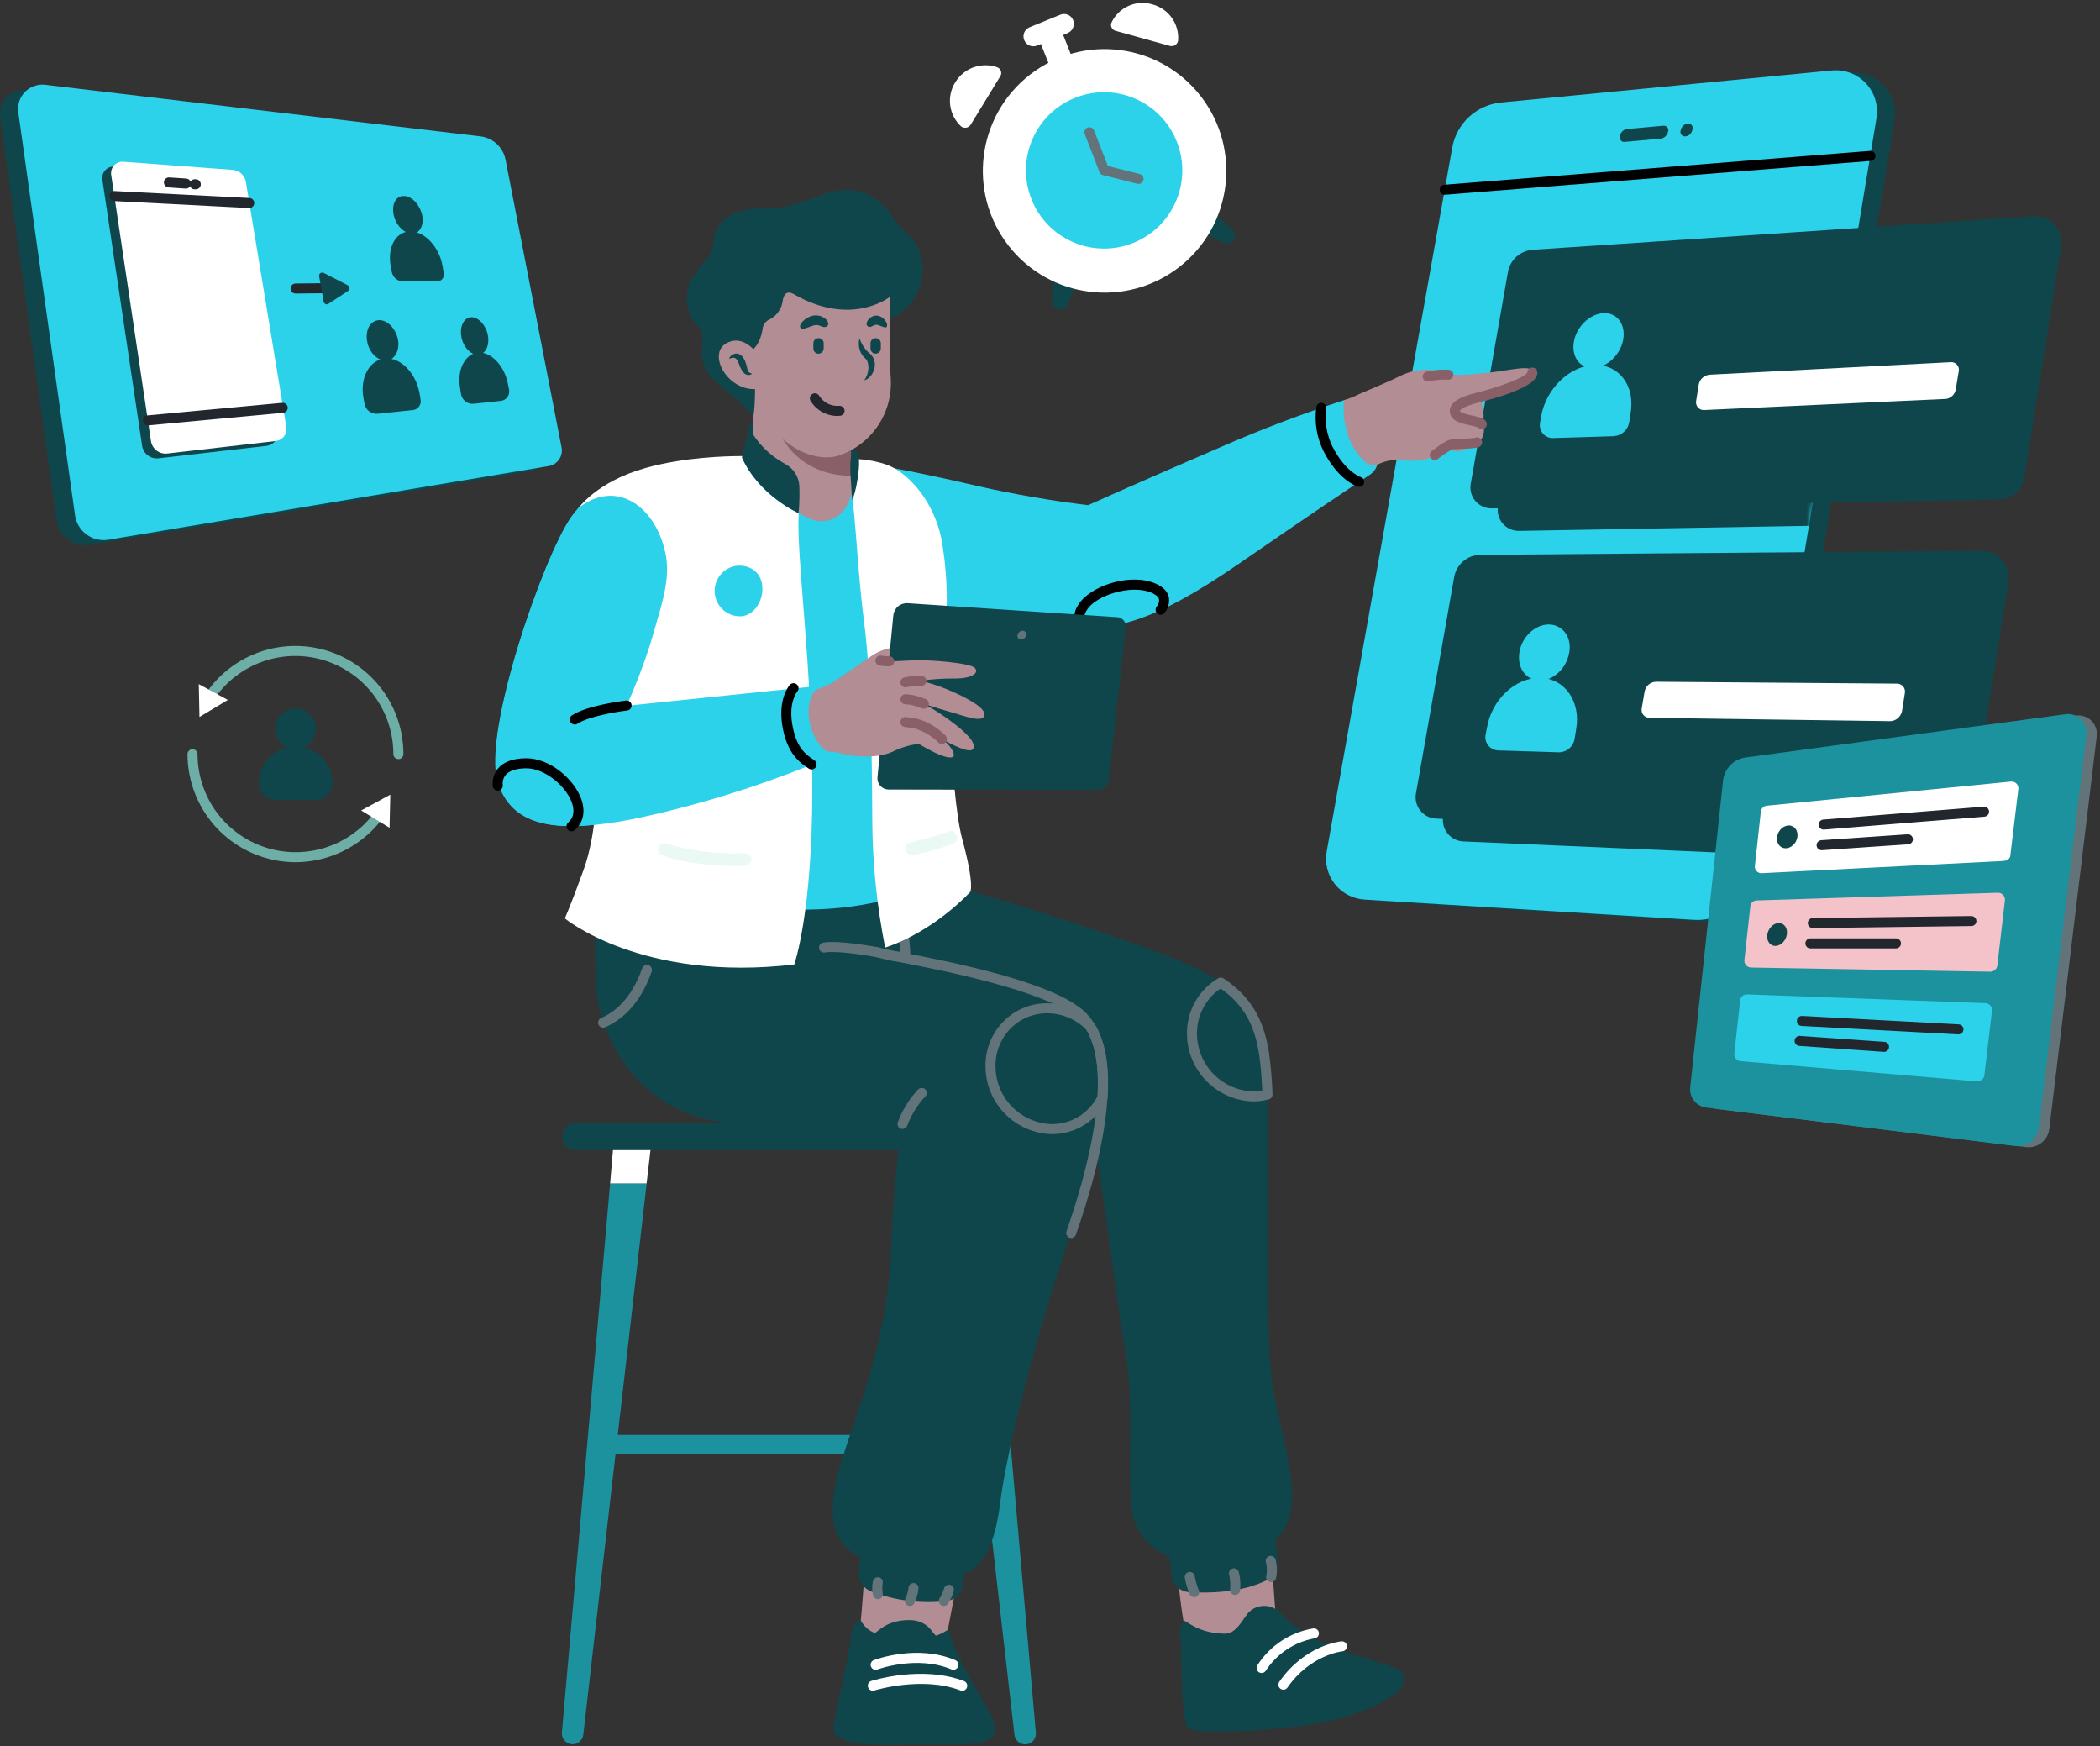 <svg width="498" height="414" viewBox="0 0 498 414" fill="none" xmlns="http://www.w3.org/2000/svg">
<rect x="0" y="0" width="498" height="414" fill="#333333" stroke="none"/>
<g clip-path="url(#clip0_243_998)">
<path d="M154.641 269.428H145.641L144.682 280.613H153.328L154.641 269.428Z" fill="white"/>
<path d="M144.681 280.613L133.248 410.748C133.221 411.1 133.266 411.454 133.381 411.788C133.495 412.122 133.677 412.429 133.915 412.691C134.153 412.952 134.442 413.161 134.764 413.307C135.085 413.452 135.434 413.53 135.787 413.536C136.416 413.536 137.022 413.304 137.491 412.885C137.959 412.465 138.256 411.888 138.325 411.263L153.345 280.613H144.681Z" fill="#1B929E"/>
<path d="M233.237 269.428H224.253L225.553 280.613H234.199L233.237 269.428Z" fill="#1B929E"/>
<path d="M225.55 280.613L240.569 411.263C240.603 411.596 240.702 411.92 240.861 412.215C241.019 412.51 241.235 412.771 241.495 412.983C241.754 413.195 242.053 413.353 242.374 413.45C242.695 413.546 243.032 413.578 243.365 413.545C243.699 413.511 244.022 413.412 244.317 413.253C244.612 413.094 244.873 412.878 245.085 412.619C245.297 412.359 245.456 412.06 245.552 411.739C245.648 411.418 245.681 411.081 245.647 410.748L234.213 280.613H225.55Z" fill="#1B929E"/>
<path d="M236.557 340.177H143.811V344.633H236.557V340.177Z" fill="#1B929E"/>
<path d="M242.504 272.659H136.39C135.988 272.661 135.591 272.583 135.22 272.43C134.848 272.277 134.511 272.052 134.227 271.768C133.943 271.485 133.718 271.147 133.565 270.776C133.412 270.405 133.335 270.007 133.336 269.606V269.34C133.335 268.939 133.412 268.541 133.565 268.17C133.718 267.798 133.943 267.461 134.227 267.177C134.511 266.893 134.848 266.668 135.22 266.516C135.591 266.363 135.988 266.285 136.39 266.286H242.59C242.991 266.284 243.389 266.362 243.761 266.515C244.132 266.668 244.469 266.893 244.753 267.177C245.037 267.461 245.262 267.798 245.415 268.169C245.568 268.541 245.646 268.939 245.644 269.34V269.606C245.627 270.425 245.287 271.205 244.7 271.776C244.112 272.348 243.323 272.665 242.504 272.659Z" fill="#0F464C"/>
<path d="M406.07 218.617L327.9 213.806C326.526 213.729 325.184 213.361 323.963 212.726C322.742 212.09 321.67 211.202 320.819 210.121C319.968 209.039 319.356 207.789 319.025 206.453C318.695 205.117 318.652 203.726 318.9 202.372L348.673 35.487C349.18 32.703 350.577 30.158 352.655 28.237C354.733 26.316 357.379 25.122 360.195 24.835L438.702 17.235C440.194 17.093 441.698 17.297 443.098 17.829C444.499 18.361 445.758 19.209 446.779 20.305C447.8 21.402 448.555 22.719 448.986 24.154C449.417 25.589 449.512 27.103 449.264 28.581L419.564 207.787C419.063 210.953 417.398 213.817 414.896 215.821C412.394 217.824 409.235 218.821 406.036 218.617H406.07Z" fill="#0F464C"/>
<path d="M401.791 218.084L323.621 213.273C322.247 213.196 320.905 212.828 319.684 212.193C318.463 211.557 317.392 210.669 316.54 209.588C315.689 208.507 315.078 207.256 314.747 205.921C314.416 204.585 314.373 203.194 314.621 201.84L344.394 34.955C344.9 32.17 346.298 29.626 348.376 27.704C350.454 25.783 353.1 24.589 355.916 24.302L434.423 16.702C435.914 16.56 437.419 16.763 438.819 17.295C440.22 17.827 441.479 18.674 442.5 19.771C443.521 20.867 444.276 22.184 444.707 23.619C445.138 25.054 445.234 26.568 444.986 28.046L415.286 207.253C414.769 210.411 413.1 213.266 410.602 215.266C408.104 217.266 404.953 218.269 401.758 218.082L401.791 218.084Z" fill="#2CD1EA"/>
<mask id="mask0_243_998" style="mask-type:luminance" maskUnits="userSpaceOnUse" x="314" y="16" width="132" height="203">
<path d="M401.791 218.084L323.621 213.273C322.247 213.196 320.905 212.828 319.684 212.193C318.463 211.557 317.392 210.669 316.54 209.588C315.689 208.507 315.078 207.256 314.747 205.921C314.416 204.585 314.373 203.194 314.621 201.84L344.394 34.955C344.9 32.17 346.298 29.626 348.376 27.704C350.454 25.783 353.1 24.589 355.916 24.302L434.423 16.702C435.914 16.56 437.419 16.763 438.819 17.295C440.22 17.827 441.479 18.674 442.5 19.771C443.521 20.867 444.276 22.184 444.707 23.619C445.138 25.054 445.234 26.568 444.986 28.046L415.286 207.253C414.769 210.411 413.1 213.266 410.602 215.266C408.104 217.266 404.953 218.269 401.758 218.082L401.791 218.084Z" fill="white"/>
</mask>
<g mask="url(#mask0_243_998)">
<path d="M480.564 123.759L360.212 125.859C359.477 125.871 358.749 125.72 358.079 125.417C357.41 125.114 356.816 124.666 356.34 124.105C355.865 123.545 355.519 122.886 355.329 122.176C355.139 121.466 355.108 120.723 355.24 120L364.064 69.792C364.317 68.406 365.019 67.143 366.062 66.196C367.105 65.25 368.43 64.673 369.834 64.555L488.606 56.601C489.555 56.54 490.505 56.695 491.386 57.052C492.267 57.41 493.056 57.962 493.694 58.666C494.332 59.371 494.803 60.211 495.072 61.123C495.341 62.035 495.4 62.996 495.246 63.934L486.512 118.509C486.349 119.962 485.652 121.303 484.556 122.271C483.461 123.238 482.044 123.764 480.582 123.746L480.564 123.759Z" fill="#0F464C"/>
</g>
<mask id="mask1_243_998" style="mask-type:luminance" maskUnits="userSpaceOnUse" x="314" y="16" width="132" height="203">
<path d="M401.791 218.084L323.621 213.273C322.247 213.196 320.905 212.828 319.684 212.193C318.463 211.557 317.392 210.669 316.54 209.588C315.689 208.507 315.078 207.256 314.747 205.921C314.416 204.585 314.373 203.194 314.621 201.84L344.394 34.955C344.9 32.17 346.298 29.626 348.376 27.704C350.454 25.783 353.1 24.589 355.916 24.302L434.423 16.702C435.914 16.56 437.419 16.763 438.819 17.295C440.22 17.827 441.479 18.674 442.5 19.771C443.521 20.867 444.276 22.184 444.707 23.619C445.138 25.054 445.234 26.568 444.986 28.046L415.286 207.253C414.769 210.411 413.1 213.266 410.602 215.266C408.104 217.266 404.953 218.269 401.758 218.082L401.791 218.084Z" fill="white"/>
</mask>
<g mask="url(#mask1_243_998)">
<path d="M467.302 204.716L346.95 199.479C346.241 199.44 345.549 199.253 344.917 198.93C344.285 198.606 343.729 198.154 343.284 197.601C342.838 197.049 342.514 196.409 342.332 195.723C342.15 195.037 342.114 194.321 342.227 193.62L351.317 142.187C351.58 140.729 352.343 139.409 353.475 138.453C354.606 137.497 356.036 136.966 357.517 136.95L476.468 135.991C477.386 135.988 478.294 136.185 479.129 136.567C479.964 136.95 480.706 137.509 481.303 138.206C481.901 138.903 482.34 139.722 482.59 140.605C482.84 141.489 482.895 142.416 482.752 143.323L473.84 199.479C473.572 200.999 472.759 202.37 471.553 203.334C470.347 204.298 468.831 204.789 467.289 204.716H467.302Z" fill="#0F464C"/>
</g>
<path d="M342.581 46.173C342.275 46.172 341.981 46.053 341.76 45.84C341.54 45.627 341.41 45.338 341.398 45.032C341.386 44.726 341.493 44.427 341.696 44.197C341.899 43.968 342.183 43.826 342.488 43.801L443.453 35.776C443.609 35.761 443.766 35.778 443.916 35.825C444.065 35.872 444.204 35.949 444.323 36.051C444.442 36.152 444.54 36.277 444.61 36.417C444.68 36.557 444.722 36.71 444.732 36.866C444.757 37.18 444.656 37.492 444.451 37.731C444.247 37.971 443.955 38.12 443.641 38.145L342.676 46.168C342.644 46.168 342.611 46.173 342.581 46.173Z" fill="black"/>
<path d="M393.926 32.86L385.28 33.641C384.499 33.73 384.055 33.108 384.144 32.241C384.214 31.828 384.41 31.448 384.706 31.152C385.002 30.856 385.382 30.66 385.795 30.59L394.441 29.809C394.62 29.785 394.803 29.807 394.971 29.874C395.139 29.941 395.288 30.05 395.402 30.19C395.516 30.331 395.592 30.498 395.622 30.677C395.653 30.855 395.637 31.038 395.577 31.209C395.493 31.615 395.292 31.988 394.998 32.281C394.705 32.575 394.332 32.776 393.926 32.86Z" fill="#0F464C"/>
<path d="M399.696 32.327C399.517 32.351 399.334 32.328 399.166 32.261C398.998 32.195 398.85 32.086 398.736 31.945C398.622 31.805 398.546 31.637 398.515 31.459C398.484 31.281 398.5 31.098 398.56 30.927C398.63 30.515 398.826 30.134 399.122 29.838C399.418 29.542 399.798 29.346 400.211 29.276C400.39 29.252 400.573 29.275 400.741 29.342C400.909 29.409 401.057 29.517 401.171 29.658C401.285 29.798 401.361 29.966 401.392 30.144C401.423 30.322 401.407 30.506 401.347 30.676C401.303 31.099 401.116 31.494 400.815 31.795C400.514 32.096 400.119 32.284 399.696 32.327Z" fill="#0F464C"/>
<path d="M474.102 118.433L353.749 120.528C353.014 120.54 352.286 120.389 351.616 120.086C350.947 119.782 350.353 119.335 349.878 118.774C349.402 118.214 349.057 117.555 348.867 116.845C348.677 116.135 348.646 115.392 348.778 114.669L357.602 64.461C357.855 63.076 358.557 61.812 359.6 60.865C360.643 59.919 361.968 59.342 363.372 59.224L482.144 51.268C483.093 51.208 484.043 51.362 484.924 51.72C485.805 52.078 486.593 52.629 487.232 53.334C487.87 54.039 488.341 54.878 488.609 55.79C488.878 56.702 488.938 57.663 488.784 58.601L480.049 113.176C479.873 114.623 479.172 115.956 478.079 116.921C476.987 117.886 475.578 118.417 474.12 118.413L474.102 118.433Z" fill="#0F464C"/>
<path d="M384.942 80.44C384.342 84.026 381.178 87.08 377.948 87.257C374.718 87.434 372.621 84.63 373.225 81.057C373.825 77.471 376.989 74.417 380.22 74.24C383.451 74.063 385.546 76.868 384.942 80.44Z" fill="#2CD1EA"/>
<path d="M382.67 103.413L368.343 103.857C367.886 103.876 367.43 103.793 367.01 103.613C366.589 103.432 366.215 103.16 365.913 102.816C365.612 102.472 365.391 102.065 365.268 101.625C365.145 101.184 365.122 100.722 365.201 100.271L365.467 98.69C366.603 92.228 372.195 86.724 378.036 86.547C383.895 86.281 387.819 91.429 386.683 97.98L386.328 100.253C386.154 101.112 385.698 101.888 385.032 102.458C384.366 103.027 383.528 103.357 382.653 103.395L382.67 103.413Z" fill="#2CD1EA"/>
<path d="M461.177 94.584L404.152 97.211C403.871 97.232 403.589 97.187 403.329 97.081C403.068 96.974 402.836 96.809 402.65 96.597C402.464 96.385 402.33 96.134 402.258 95.861C402.186 95.589 402.178 95.304 402.235 95.028L402.835 91.193C402.949 90.564 403.269 89.99 403.745 89.563C404.221 89.135 404.825 88.878 405.463 88.831L462.577 85.867C462.859 85.84 463.144 85.88 463.408 85.984C463.672 86.088 463.908 86.254 464.095 86.467C464.282 86.68 464.416 86.935 464.486 87.21C464.555 87.486 464.558 87.773 464.494 88.05L463.802 92.24C463.716 92.882 463.405 93.472 462.923 93.905C462.441 94.338 461.821 94.585 461.174 94.601L461.177 94.584Z" fill="white"/>
<path d="M460.751 199.39L340.487 194.068C339.778 194.029 339.086 193.842 338.454 193.519C337.823 193.195 337.266 192.743 336.821 192.19C336.376 191.638 336.052 190.998 335.87 190.312C335.688 189.626 335.652 188.91 335.765 188.209L344.855 136.776C345.118 135.318 345.881 133.998 347.012 133.042C348.144 132.086 349.574 131.555 351.055 131.539L470.005 130.58C470.923 130.577 471.831 130.774 472.666 131.156C473.501 131.539 474.243 132.098 474.841 132.795C475.438 133.493 475.877 134.311 476.128 135.195C476.378 136.079 476.433 137.006 476.29 137.913L467.374 194.068C467.108 195.614 466.287 197.009 465.063 197.99C463.84 198.971 462.3 199.47 460.734 199.394L460.751 199.39Z" fill="#0F464C"/>
<path d="M372.107 154.775C371.507 158.45 368.343 161.414 365.041 161.326C361.809 161.237 359.714 158.272 360.318 154.597C360.922 150.922 364.082 148.046 367.313 148.046C370.633 148.135 372.813 151.1 372.124 154.775H372.107Z" fill="#2CD1EA"/>
<path d="M369.564 178.352L355.236 177.908C354.799 177.886 354.371 177.774 353.98 177.577C353.588 177.381 353.242 177.105 352.963 176.768C352.685 176.43 352.479 176.038 352.36 175.617C352.241 175.196 352.211 174.755 352.272 174.321L352.627 172.493C353.763 165.853 359.355 160.616 365.197 160.704C371.055 160.793 374.979 166.297 373.754 173.025L373.399 175.209C373.244 176.106 372.771 176.917 372.066 177.495C371.362 178.072 370.474 178.376 369.564 178.352Z" fill="#2CD1EA"/>
<path d="M448.164 170.968L391.139 170.187C390.869 170.183 390.603 170.12 390.359 170.004C390.115 169.888 389.898 169.721 389.725 169.513C389.551 169.306 389.425 169.064 389.353 168.803C389.281 168.543 389.267 168.27 389.31 168.003L390.002 163.991C390.11 163.331 390.45 162.73 390.961 162.297C391.471 161.865 392.12 161.628 392.789 161.63L449.903 162.073C450.173 162.078 450.439 162.14 450.683 162.256C450.927 162.373 451.143 162.54 451.316 162.747C451.49 162.954 451.617 163.196 451.688 163.457C451.76 163.717 451.775 163.99 451.732 164.257L451.04 168.625C450.896 169.285 450.534 169.877 450.012 170.306C449.49 170.734 448.838 170.974 448.163 170.986L448.164 170.968Z" fill="white"/>
<path d="M125.738 111.722L21.292 129.191C20.396 129.334 19.48 129.298 18.598 129.085C17.716 128.872 16.886 128.486 16.154 127.949C15.422 127.412 14.805 126.736 14.336 125.958C13.868 125.181 13.559 124.319 13.427 123.421L0.059 27.868C-0.068 26.994 0.009 26.102 0.282 25.262C0.554 24.422 1.017 23.656 1.633 23.023C2.249 22.39 3.002 21.907 3.834 21.611C4.666 21.315 5.556 21.215 6.433 21.317L109.653 33.549C111.097 33.722 112.45 34.347 113.518 35.334C114.586 36.322 115.315 37.622 115.6 39.049L128.88 107.259C129.054 108.267 128.821 109.304 128.232 110.141C127.643 110.978 126.746 111.546 125.738 111.722Z" fill="#0F464C"/>
<path d="M130.106 110.497L25.664 127.968C24.768 128.111 23.852 128.075 22.97 127.862C22.088 127.649 21.258 127.263 20.526 126.726C19.794 126.189 19.177 125.513 18.709 124.735C18.24 123.958 17.931 123.096 17.799 122.198L4.342 26.648C4.215 25.774 4.292 24.882 4.564 24.042C4.837 23.202 5.3 22.436 5.916 21.803C6.532 21.17 7.285 20.687 8.117 20.391C8.949 20.095 9.838 19.995 10.716 20.097L113.936 32.329C115.38 32.502 116.733 33.127 117.801 34.115C118.869 35.102 119.598 36.402 119.883 37.829L133.163 106.039C133.266 106.533 133.269 107.043 133.17 107.538C133.071 108.033 132.873 108.503 132.588 108.919C132.303 109.336 131.936 109.69 131.51 109.961C131.084 110.232 130.608 110.413 130.11 110.495L130.106 110.497Z" fill="#2CD1EA"/>
<path d="M63.387 105.685L37.626 108.65C36.714 108.768 35.792 108.523 35.059 107.969C34.325 107.415 33.838 106.595 33.703 105.685L24.275 42.624C24.209 42.212 24.238 41.79 24.36 41.391C24.483 40.992 24.696 40.626 24.983 40.322C25.27 40.018 25.622 39.785 26.013 39.639C26.405 39.493 26.825 39.44 27.24 39.482L53.001 41.399C53.799 41.444 54.557 41.765 55.145 42.305C55.734 42.846 56.118 43.573 56.232 44.364L65.832 102.525C65.905 103.263 65.691 104.001 65.235 104.586C64.779 105.171 64.115 105.559 63.382 105.668L63.387 105.685Z" fill="#0F464C"/>
<path d="M65.482 104.549L39.721 107.514C38.809 107.632 37.887 107.387 37.153 106.833C36.42 106.278 35.933 105.458 35.797 104.549L26.37 41.488C26.303 41.076 26.333 40.654 26.456 40.254C26.578 39.855 26.791 39.49 27.078 39.186C27.364 38.882 27.717 38.648 28.108 38.502C28.5 38.357 28.919 38.303 29.335 38.345L55.095 40.263C55.893 40.308 56.651 40.629 57.24 41.169C57.829 41.709 58.213 42.437 58.327 43.228L67.927 101.389C68.017 102.13 67.81 102.877 67.351 103.466C66.892 104.055 66.219 104.438 65.478 104.531L65.482 104.549Z" fill="white"/>
<path d="M44.072 44.7C44.045 44.7 44.019 44.7 43.992 44.7L39.98 44.434C39.824 44.424 39.672 44.383 39.532 44.314C39.392 44.245 39.267 44.149 39.164 44.031C39.062 43.914 38.983 43.777 38.933 43.63C38.883 43.482 38.862 43.326 38.873 43.17C38.883 43.014 38.924 42.862 38.993 42.722C39.062 42.582 39.158 42.458 39.275 42.355C39.393 42.252 39.529 42.173 39.677 42.123C39.825 42.073 39.981 42.053 40.137 42.063L44.149 42.329C44.458 42.347 44.748 42.485 44.957 42.714C45.166 42.942 45.278 43.244 45.268 43.554C45.258 43.863 45.127 44.157 44.904 44.372C44.68 44.586 44.382 44.705 44.072 44.703V44.7Z" fill="#22272E"/>
<path d="M46.432 44.878H46.164C45.849 44.878 45.547 44.753 45.324 44.53C45.101 44.307 44.976 44.005 44.976 43.69C44.976 43.375 45.101 43.073 45.324 42.85C45.547 42.627 45.849 42.502 46.164 42.502H46.43C46.745 42.502 47.047 42.627 47.27 42.85C47.493 43.073 47.618 43.375 47.618 43.69C47.618 44.005 47.493 44.307 47.27 44.53C47.047 44.753 46.745 44.878 46.43 44.878H46.432Z" fill="#22272E"/>
<path d="M59.091 49.316H59.028L27.072 47.668C26.757 47.651 26.462 47.511 26.252 47.277C26.041 47.043 25.931 46.735 25.948 46.42C25.954 46.264 25.991 46.11 26.057 45.968C26.124 45.826 26.218 45.699 26.334 45.594C26.451 45.489 26.587 45.408 26.735 45.357C26.883 45.305 27.04 45.284 27.196 45.294L59.152 46.945C59.464 46.957 59.759 47.092 59.972 47.32C60.186 47.548 60.301 47.85 60.293 48.163C60.285 48.475 60.154 48.771 59.929 48.988C59.704 49.205 59.403 49.324 59.091 49.32V49.316Z" fill="#22272E"/>
<path d="M35.086 100.855C34.78 100.855 34.486 100.738 34.265 100.527C34.044 100.316 33.912 100.027 33.898 99.722C33.884 99.417 33.988 99.118 34.189 98.887C34.389 98.656 34.671 98.512 34.976 98.484L66.934 95.501C67.089 95.487 67.246 95.503 67.395 95.549C67.544 95.595 67.683 95.67 67.803 95.769C67.923 95.869 68.022 95.991 68.095 96.129C68.168 96.267 68.213 96.418 68.227 96.573C68.242 96.729 68.226 96.885 68.18 97.035C68.133 97.184 68.059 97.322 67.959 97.442C67.859 97.562 67.737 97.662 67.599 97.735C67.461 97.808 67.31 97.853 67.155 97.867L35.198 100.85C35.161 100.854 35.123 100.855 35.086 100.855Z" fill="#22272E"/>
<path d="M100.137 51.11C100.581 53.56 99.445 55.478 97.598 55.389C95.681 55.3 93.764 53.205 93.32 50.755C92.876 48.217 94.012 46.299 95.947 46.477C97.776 46.565 99.622 48.66 100.137 51.11Z" fill="#0F464C"/>
<path d="M103.546 66.734H95.681C95.01 66.741 94.359 66.507 93.847 66.073C93.335 65.639 92.996 65.035 92.893 64.372L92.627 62.972C91.846 58.338 94.027 54.772 97.438 54.858C100.847 54.947 104.167 58.622 104.948 63.058L105.214 64.638C105.283 64.889 105.292 65.152 105.241 65.407C105.19 65.661 105.079 65.9 104.919 66.105C104.758 66.309 104.552 66.473 104.316 66.583C104.081 66.693 103.823 66.746 103.563 66.738L103.546 66.734Z" fill="#0F464C"/>
<path d="M94.385 80.528C94.829 83.156 93.604 85.34 91.597 85.499C89.591 85.588 87.497 83.582 87.052 80.866C86.607 78.15 87.833 75.983 89.929 75.895C91.935 75.895 93.852 77.901 94.385 80.528Z" fill="#0F464C"/>
<path d="M97.882 97.217L89.591 98.087C88.865 98.166 88.137 97.965 87.554 97.527C86.97 97.089 86.575 96.445 86.449 95.726L86.183 94.326C85.313 89.444 87.674 85.236 91.42 84.988C95.006 84.721 98.575 88.396 99.463 93.101L99.729 94.681C99.794 94.97 99.797 95.269 99.738 95.559C99.679 95.848 99.559 96.123 99.386 96.362C99.213 96.603 98.992 96.803 98.735 96.951C98.479 97.099 98.194 97.191 97.9 97.22L97.882 97.217Z" fill="#0F464C"/>
<path d="M115.689 79.481C116.133 81.931 115.157 83.937 113.417 84.115C111.677 84.203 109.83 82.286 109.404 79.836C108.961 77.386 110.004 75.291 111.766 75.202C113.506 75.202 115.264 77.12 115.689 79.481Z" fill="#0F464C"/>
<path d="M118.832 95.033L112.37 95.726C111.654 95.802 110.937 95.599 110.368 95.159C109.799 94.719 109.422 94.076 109.316 93.364L109.138 92.228C108.268 87.683 110.274 83.848 113.417 83.582C116.559 83.405 119.702 86.813 120.483 91.182L120.749 92.495C120.83 93.086 120.674 93.685 120.314 94.16C119.955 94.636 119.421 94.95 118.831 95.034L118.832 95.033Z" fill="#0F464C"/>
<path d="M70.097 69.591C69.782 69.593 69.479 69.469 69.255 69.248C69.031 69.026 68.904 68.725 68.902 68.409C68.901 68.094 69.024 67.792 69.246 67.568C69.467 67.344 69.769 67.217 70.084 67.215L78.128 67.126H78.141C78.297 67.125 78.451 67.155 78.596 67.214C78.74 67.273 78.872 67.36 78.983 67.469C79.094 67.579 79.182 67.71 79.242 67.853C79.303 67.997 79.335 68.151 79.335 68.308C79.336 68.463 79.306 68.618 79.248 68.763C79.189 68.907 79.102 69.038 78.992 69.149C78.882 69.26 78.752 69.349 78.608 69.409C78.464 69.47 78.31 69.501 78.154 69.502L70.11 69.591H70.097Z" fill="#22272E"/>
<path d="M77.964 71.968L82.509 69.003C82.634 68.929 82.737 68.822 82.805 68.694C82.873 68.566 82.904 68.421 82.895 68.276C82.885 68.131 82.836 67.991 82.752 67.872C82.668 67.753 82.553 67.66 82.42 67.603L76.827 64.727C76.695 64.646 76.541 64.607 76.387 64.616C76.232 64.624 76.084 64.678 75.961 64.773C75.838 64.867 75.746 64.996 75.698 65.143C75.65 65.29 75.647 65.448 75.691 65.597L76.739 71.455C76.753 71.59 76.802 71.719 76.883 71.829C76.963 71.939 77.071 72.025 77.196 72.079C77.32 72.133 77.457 72.153 77.592 72.138C77.727 72.121 77.855 72.07 77.964 71.988V71.968Z" fill="#0F464C"/>
<path d="M278.473 366.808C278.473 366.808 279.698 378.774 280.746 384.97C281.012 386.798 287.901 388.893 294.203 387.597C301.979 386.017 302.403 381.579 302.403 381.579C302.403 381.579 300.911 360.612 300.752 359.138C300.593 357.664 279.625 361.588 278.488 366.825L278.473 366.808Z" fill="#B28D93"/>
<path d="M300.488 374.584C294.47 377.637 286.605 377.726 281.971 377.46C280.947 377.402 279.975 376.986 279.226 376.286C278.477 375.585 277.997 374.643 277.871 373.625C277.427 369.79 277.09 366.808 277.09 366.808C278.315 360.949 301.803 356.581 301.981 358.25C302.07 359.031 302.513 364.713 302.939 370.394C302.979 371.254 302.769 372.108 302.334 372.851C301.899 373.595 301.259 374.197 300.49 374.584H300.488Z" fill="#0F464C"/>
<path d="M280.569 384.277C280.569 384.277 279.432 385.769 279.969 389.16C280.413 392.568 279.88 407.854 281.797 409.683C283.715 411.423 305.374 410.216 315.068 408.032C325.454 405.671 332.005 401.569 332.715 399.386C333.763 396.243 332.893 395.8 322.152 392.657C311.411 389.603 305.996 385.057 303.723 382.52C303.271 381.995 302.718 381.565 302.096 381.258C301.475 380.95 300.799 380.77 300.107 380.729C299.415 380.687 298.722 380.785 298.068 381.017C297.415 381.248 296.814 381.608 296.303 382.076C294.989 383.212 293.426 387.313 290.533 387.313C283.627 387.224 281.283 383.905 280.573 384.26L280.569 384.277Z" fill="#0F464C"/>
<path d="M304.34 400.592C304.123 400.592 303.91 400.532 303.725 400.42C303.539 400.307 303.388 400.146 303.288 399.953C303.187 399.761 303.141 399.545 303.155 399.329C303.169 399.112 303.241 398.903 303.365 398.725C309.454 389.971 317.772 389.16 318.123 389.125C318.279 389.11 318.436 389.126 318.585 389.172C318.735 389.218 318.874 389.294 318.993 389.395C319.113 389.496 319.212 389.62 319.283 389.759C319.354 389.899 319.396 390.051 319.408 390.207C319.435 390.52 319.337 390.832 319.135 391.073C318.933 391.313 318.643 391.464 318.33 391.492C318.254 391.499 310.742 392.276 305.317 400.076C305.208 400.235 305.062 400.365 304.892 400.455C304.722 400.545 304.532 400.592 304.34 400.592Z" fill="white"/>
<path d="M299.174 396.634C298.959 396.633 298.747 396.574 298.563 396.463C298.379 396.351 298.228 396.192 298.127 396.001C298.026 395.811 297.979 395.597 297.99 395.382C298.001 395.167 298.071 394.959 298.191 394.78C299.668 392.475 301.614 390.507 303.902 389.004C306.19 387.501 308.77 386.497 311.472 386.058C311.786 386.028 312.099 386.124 312.342 386.324C312.585 386.525 312.738 386.814 312.768 387.128C312.799 387.441 312.703 387.754 312.502 387.997C312.302 388.24 312.013 388.394 311.699 388.424C309.352 388.848 307.117 389.748 305.132 391.07C303.147 392.393 301.455 394.108 300.159 396.11C300.05 396.272 299.904 396.404 299.732 396.495C299.56 396.587 299.369 396.634 299.174 396.634Z" fill="white"/>
<path d="M205.47 367.074C205.47 367.074 204.245 383.922 204.07 384.721C203.895 385.52 205.295 389.603 213.587 390.74C221.879 391.877 224.687 386.816 224.687 386.816C224.687 386.816 227.652 371.353 228.187 368.565C228.787 365.865 208.196 364.198 205.48 367.074H205.47Z" fill="#B28D93"/>
<path d="M229.739 368.21C229.473 369.346 228.869 372.489 228.248 375.986C228.084 376.919 227.621 377.773 226.929 378.42C226.238 379.067 225.355 379.472 224.413 379.573C218.375 380.251 212.263 379.471 206.588 377.3C205.68 376.957 204.909 376.328 204.39 375.508C203.871 374.688 203.633 373.722 203.712 372.755C203.978 369.255 204.156 366.382 204.156 366.382C207.121 363.15 230.356 365.068 229.739 368.21Z" fill="#0F464C"/>
<path d="M204.064 384.1C204.064 384.1 201.97 384.632 201.792 388.2C201.614 391.7 197.513 408.12 197.692 409.859C197.869 411.511 198.828 413.783 212.019 413.623C225.21 413.446 232.543 414.156 234.992 412.043C237.531 409.948 234.122 405.137 231.672 400.77C229.134 396.402 225.565 389.851 224.943 386.265C224.055 386.888 223.088 387.39 222.067 387.756C221.286 387.845 220.487 384.081 215.605 384.081C209.924 384.081 207.917 387.223 207.405 387.135C205.959 386.562 204.776 385.474 204.084 384.081L204.064 384.1Z" fill="#0F464C"/>
<path d="M226.081 395.868C225.921 395.868 225.764 395.836 225.617 395.773C217.524 392.334 208.165 395.756 208.07 395.792C207.924 395.847 207.768 395.872 207.612 395.867C207.457 395.862 207.303 395.826 207.161 395.761C207.019 395.696 206.891 395.605 206.785 395.491C206.678 395.376 206.595 395.243 206.54 395.097C206.486 394.95 206.46 394.795 206.466 394.639C206.471 394.483 206.507 394.33 206.571 394.188C206.636 394.046 206.728 393.918 206.842 393.811C206.956 393.705 207.09 393.622 207.236 393.567C207.652 393.41 217.565 389.767 226.546 393.586C226.798 393.693 227.006 393.884 227.134 394.127C227.262 394.369 227.302 394.649 227.247 394.917C227.192 395.186 227.046 395.427 226.834 395.601C226.621 395.774 226.355 395.868 226.081 395.868Z" fill="white"/>
<path d="M228.176 400.84C228.031 400.84 227.887 400.814 227.752 400.762C218.661 397.282 207.432 400.749 207.319 400.785C207.021 400.872 206.7 400.838 206.426 400.692C206.152 400.546 205.947 400.298 205.853 400.002C205.759 399.705 205.786 399.384 205.926 399.107C206.066 398.83 206.309 398.618 206.603 398.518C207.094 398.365 218.723 394.764 228.603 398.542C228.864 398.64 229.082 398.827 229.219 399.07C229.356 399.313 229.404 399.596 229.353 399.87C229.303 400.144 229.157 400.392 228.942 400.57C228.727 400.747 228.457 400.844 228.178 400.842L228.176 400.84Z" fill="white"/>
<path d="M227.645 210.575C227.645 210.575 246.162 215.634 268.336 223.499C289.303 230.92 297.505 235.288 299.778 249.881C302.05 264.457 299.245 316.422 302.05 330.146C304.838 343.852 308.069 353.546 305.37 360.629C304.911 362 304.178 363.264 303.217 364.344C302.256 365.424 301.086 366.299 299.778 366.914C299.778 366.914 288.504 371.725 278.478 369.453C276.567 368.858 274.794 367.887 273.264 366.597C271.733 365.307 270.476 363.725 269.565 361.943C266.245 355.743 269.476 335.743 266.938 320.808C264.399 305.965 261.612 281.252 258.558 264.741C255.504 248.141 205.723 241.59 199.349 228.577C195.494 221.039 194.413 212.385 196.296 204.13C196.296 204.13 222.056 203.597 227.649 210.592L227.645 210.575Z" fill="#0F464C"/>
<path d="M214.72 228.362C214.564 228.362 214.409 228.332 214.265 228.272C214.121 228.213 213.99 228.125 213.879 228.015C213.769 227.905 213.681 227.774 213.622 227.63C213.562 227.486 213.531 227.331 213.531 227.175C213.502 225.05 213.307 222.931 212.947 220.836C212.89 220.526 212.959 220.206 213.139 219.947C213.318 219.688 213.593 219.511 213.903 219.454C214.213 219.398 214.533 219.467 214.792 219.646C215.051 219.825 215.229 220.1 215.285 220.41C215.673 222.645 215.881 224.907 215.908 227.175C215.908 227.331 215.877 227.485 215.818 227.63C215.758 227.774 215.67 227.905 215.56 228.015C215.45 228.125 215.319 228.212 215.175 228.272C215.03 228.332 214.876 228.362 214.72 228.362Z" fill="#63737A"/>
<path d="M297.257 261.119C293.155 261.03 289.241 259.382 286.312 256.508C283.384 253.635 281.66 249.753 281.493 245.654C281.356 242.904 281.975 240.17 283.283 237.747C284.59 235.324 286.536 233.306 288.91 231.911C289.101 231.802 289.319 231.748 289.54 231.756C289.76 231.764 289.974 231.833 290.157 231.955C296.491 236.18 299.726 241.515 300.97 249.794C301.399 252.992 301.664 256.209 301.764 259.434C301.774 259.707 301.691 259.975 301.527 260.194C301.363 260.412 301.129 260.568 300.864 260.634C299.686 260.944 298.475 261.106 297.257 261.119ZM289.457 234.358C287.639 235.588 286.169 237.265 285.19 239.229C284.21 241.193 283.753 243.376 283.864 245.568C284.002 249.055 285.463 252.359 287.95 254.807C290.437 257.255 293.764 258.663 297.253 258.745C297.953 258.741 298.651 258.674 299.339 258.545C299.156 254.865 298.913 252.045 298.618 250.159C297.512 242.776 294.839 238.145 289.464 234.358H289.457Z" fill="#63737A"/>
<path d="M141.45 211.711C141.45 211.711 140.758 218.173 141.361 232.927C141.961 247.343 152.972 266.197 176.549 266.463C200.126 266.729 214.01 266.463 214.01 266.463C214.01 266.463 212.181 274.843 211.31 296.236C210.44 317.536 203.978 332.312 199.788 345.663C196.113 357.363 196.113 365.583 204.599 369.506C212.336 372.206 220.527 373.364 228.709 372.915C228.709 372.915 235.171 372.382 237.089 356.936C239.006 341.473 247.226 311.611 253.937 292.402C260.666 273.281 265.992 248.568 255.588 240.17C245.202 231.79 209.819 226.713 207.988 225.843C206.157 224.973 206.408 213.184 204.224 205.923C202.124 198.502 148.513 197.099 141.429 211.693L141.45 211.711Z" fill="#0F464C"/>
<path d="M254.027 293.501C253.837 293.501 253.65 293.455 253.481 293.368C253.312 293.281 253.167 293.154 253.057 292.999C252.948 292.844 252.877 292.665 252.85 292.477C252.824 292.289 252.843 292.097 252.906 291.918C257.235 279.618 266.1 250.018 254.93 241.005C247.074 234.666 223.454 230.07 213.368 228.105C211.407 227.815 209.469 227.387 207.568 226.824C207.427 226.757 207.301 226.663 207.196 226.547C207.092 226.431 207.011 226.296 206.959 226.149C206.907 226.001 206.884 225.845 206.892 225.69C206.9 225.534 206.939 225.381 207.006 225.24C207.073 225.099 207.167 224.973 207.283 224.868C207.399 224.764 207.534 224.683 207.681 224.631C207.829 224.579 207.984 224.556 208.14 224.564C208.296 224.572 208.449 224.611 208.59 224.678C208.972 224.828 211.328 225.287 213.821 225.772C224.95 227.937 248.107 232.445 256.421 239.154C268.321 248.762 260.731 276.829 255.145 292.704C255.064 292.936 254.913 293.138 254.713 293.28C254.512 293.423 254.273 293.5 254.027 293.501Z" fill="#63737A"/>
<path d="M208.17 226.961C208.095 226.961 208.02 226.953 207.946 226.939C205.473 226.466 198.446 225.339 195.615 225.808C195.46 225.836 195.301 225.833 195.147 225.799C194.993 225.765 194.848 225.701 194.719 225.61C194.59 225.519 194.481 225.404 194.397 225.27C194.314 225.137 194.257 224.988 194.232 224.833C194.206 224.677 194.212 224.518 194.248 224.365C194.284 224.212 194.351 224.067 194.443 223.94C194.536 223.812 194.653 223.705 194.788 223.623C194.923 223.541 195.072 223.487 195.228 223.464C199.05 222.829 208.013 224.532 208.392 224.605C208.682 224.662 208.94 224.824 209.117 225.06C209.293 225.296 209.376 225.59 209.348 225.884C209.32 226.177 209.184 226.45 208.967 226.649C208.749 226.849 208.465 226.96 208.17 226.961Z" fill="#63737A"/>
<path d="M143.03 243.632C142.756 243.632 142.491 243.537 142.279 243.364C142.068 243.191 141.922 242.95 141.867 242.683C141.812 242.415 141.851 242.136 141.977 241.893C142.103 241.651 142.31 241.459 142.561 241.351C145.567 240.058 149.696 236.964 152.294 229.569C152.398 229.272 152.616 229.028 152.9 228.891C153.184 228.755 153.511 228.736 153.808 228.841C154.106 228.945 154.35 229.163 154.486 229.447C154.623 229.731 154.641 230.058 154.537 230.355C151.653 238.564 146.943 242.055 143.499 243.535C143.351 243.599 143.191 243.632 143.03 243.632Z" fill="#63737A"/>
<path d="M214.027 267.652C213.837 267.651 213.651 267.606 213.483 267.519C213.315 267.431 213.17 267.305 213.06 267.151C212.95 266.996 212.879 266.818 212.852 266.631C212.825 266.443 212.844 266.252 212.906 266.073C213.978 263.182 215.619 260.536 217.731 258.29C217.84 258.175 217.971 258.083 218.117 258.02C218.262 257.957 218.419 257.923 218.577 257.921C218.736 257.919 218.893 257.949 219.04 258.009C219.187 258.069 219.32 258.157 219.432 258.269C219.545 258.381 219.633 258.515 219.693 258.662C219.753 258.809 219.783 258.966 219.781 259.125C219.779 259.283 219.745 259.44 219.682 259.585C219.618 259.73 219.527 259.862 219.412 259.971C217.555 261.965 216.107 264.303 215.149 266.854C215.068 267.087 214.916 267.289 214.715 267.432C214.514 267.575 214.273 267.652 214.027 267.652Z" fill="#63737A"/>
<path d="M249.482 268.877C245.38 268.789 241.466 267.14 238.537 264.267C235.608 261.394 233.885 257.512 233.719 253.412C233.607 251.383 233.911 249.352 234.613 247.444C235.314 245.537 236.398 243.793 237.798 242.319C239.161 240.893 240.801 239.76 242.618 238.991C244.435 238.221 246.39 237.832 248.363 237.846C250.432 237.855 252.478 238.278 254.381 239.09C256.284 239.902 258.005 241.087 259.443 242.574C259.502 242.635 259.555 242.702 259.6 242.774C262.123 246.847 263.149 252.722 262.651 260.237C262.637 260.44 262.572 260.636 262.461 260.807C261.269 263.232 259.421 265.273 257.127 266.7C254.832 268.127 252.184 268.881 249.482 268.877ZM248.363 240.223C246.711 240.21 245.074 240.535 243.553 241.178C242.031 241.821 240.657 242.769 239.515 243.962C238.338 245.205 237.427 246.675 236.839 248.282C236.25 249.889 235.997 251.599 236.093 253.308C236.227 256.798 237.687 260.105 240.175 262.556C242.662 265.007 245.991 266.417 249.482 266.5C251.727 266.503 253.928 265.879 255.838 264.7C257.749 263.521 259.292 261.832 260.296 259.824C260.71 253.102 259.796 247.686 257.645 244.136C256.432 242.904 254.988 241.925 253.395 241.253C251.802 240.582 250.091 240.231 248.363 240.223Z" fill="#63737A"/>
<path d="M208.199 379.118C207.952 379.116 207.712 379.039 207.509 378.899C207.306 378.759 207.149 378.561 207.06 378.331C206.782 377.23 206.758 376.079 206.991 374.967C207.011 374.812 207.061 374.663 207.138 374.528C207.215 374.392 207.319 374.273 207.442 374.178C207.565 374.083 207.706 374.012 207.857 373.971C208.007 373.93 208.164 373.919 208.319 373.939C208.474 373.959 208.623 374.009 208.758 374.086C208.894 374.164 209.012 374.267 209.108 374.39C209.203 374.513 209.274 374.654 209.315 374.805C209.356 374.955 209.367 375.112 209.347 375.267C209.206 376.017 209.19 376.784 209.298 377.539C209.352 377.683 209.378 377.836 209.372 377.99C209.367 378.143 209.331 378.294 209.267 378.434C209.202 378.574 209.111 378.699 208.998 378.803C208.884 378.907 208.752 378.987 208.607 379.039C208.477 379.091 208.339 379.118 208.199 379.118Z" fill="#63737A"/>
<path d="M215.764 380.744C215.565 380.743 215.37 380.693 215.196 380.598C215.022 380.503 214.874 380.365 214.766 380.199C214.659 380.032 214.594 379.841 214.58 379.643C214.565 379.445 214.599 379.246 214.681 379.065C215.067 378.255 215.324 377.39 215.445 376.501C215.445 376.186 215.57 375.883 215.793 375.66C216.016 375.437 216.318 375.312 216.634 375.312C216.949 375.312 217.252 375.437 217.475 375.66C217.697 375.883 217.823 376.186 217.823 376.501C217.706 377.731 217.375 378.931 216.845 380.047C216.751 380.255 216.599 380.431 216.407 380.555C216.215 380.678 215.992 380.744 215.764 380.744Z" fill="#63737A"/>
<path d="M223.81 380.743C223.597 380.743 223.387 380.686 223.204 380.577C223.021 380.469 222.87 380.313 222.767 380.126C222.665 379.939 222.615 379.728 222.623 379.515C222.63 379.302 222.695 379.095 222.81 378.915C223.272 378.197 223.631 377.418 223.875 376.599C223.95 376.299 224.14 376.04 224.403 375.878C224.666 375.715 224.982 375.661 225.285 375.728C225.587 375.795 225.851 375.977 226.021 376.235C226.191 376.494 226.254 376.808 226.196 377.112C225.892 378.204 225.425 379.244 224.81 380.197C224.702 380.365 224.555 380.503 224.38 380.598C224.205 380.694 224.009 380.744 223.81 380.743Z" fill="#63737A"/>
<path d="M283.196 378.648C282.967 378.648 282.743 378.582 282.551 378.458C282.358 378.334 282.206 378.157 282.112 377.948C281.573 376.7 281.191 375.39 280.973 374.048C280.947 373.892 280.952 373.732 280.989 373.579C281.025 373.425 281.092 373.28 281.186 373.152C281.279 373.024 281.397 372.917 281.532 372.835C281.668 372.753 281.818 372.7 281.975 372.677C282.131 372.654 282.291 372.663 282.444 372.703C282.597 372.743 282.74 372.813 282.866 372.909C282.992 373.005 283.097 373.125 283.176 373.262C283.254 373.4 283.305 373.551 283.324 373.708C283.512 374.832 283.833 375.93 284.281 376.978C284.362 377.159 284.397 377.357 284.381 377.555C284.366 377.753 284.302 377.944 284.194 378.11C284.086 378.277 283.938 378.413 283.764 378.508C283.59 378.603 283.394 378.652 283.196 378.652V378.648Z" fill="#63737A"/>
<path d="M292.891 378.133C292.806 378.133 292.722 378.124 292.639 378.106C292.333 378.04 292.065 377.856 291.895 377.594C291.724 377.332 291.663 377.013 291.726 376.706C291.826 375.547 291.736 374.378 291.458 373.248C291.425 373.094 291.424 372.935 291.453 372.78C291.482 372.626 291.542 372.479 291.629 372.347C291.716 372.216 291.828 372.103 291.958 372.015C292.089 371.928 292.236 371.867 292.391 371.836C292.545 371.806 292.704 371.807 292.858 371.838C293.012 371.87 293.159 371.932 293.289 372.02C293.419 372.109 293.53 372.223 293.616 372.355C293.702 372.487 293.761 372.634 293.789 372.789C294.15 374.226 294.24 375.719 294.052 377.189C293.995 377.455 293.849 377.694 293.638 377.866C293.427 378.038 293.163 378.132 292.891 378.133Z" fill="#63737A"/>
<path d="M301.448 375.08C301.343 375.081 301.238 375.067 301.137 375.039C300.834 374.957 300.575 374.759 300.418 374.487C300.261 374.215 300.218 373.893 300.298 373.589C300.506 372.539 300.474 371.455 300.205 370.419C300.154 370.264 300.136 370.101 300.152 369.939C300.167 369.777 300.216 369.619 300.294 369.477C300.373 369.334 300.48 369.209 300.609 369.11C300.738 369.01 300.885 368.938 301.043 368.898C301.201 368.858 301.365 368.851 301.526 368.877C301.687 368.903 301.84 368.962 301.977 369.05C302.115 369.138 302.232 369.253 302.323 369.388C302.413 369.524 302.475 369.676 302.505 369.836C302.876 371.264 302.905 372.76 302.589 374.201C302.521 374.452 302.373 374.674 302.167 374.833C301.96 374.992 301.708 375.079 301.448 375.08Z" fill="#63737A"/>
<path d="M209.749 110.585C209.749 110.585 218.395 112.077 232.189 115.308C240.725 117.228 249.353 118.715 258.039 119.764C258.039 119.764 272.277 113.391 289.126 106.147C298.803 101.897 308.686 98.135 318.739 94.873C318.739 94.873 323.106 95.228 325.645 101.602C326.622 104.04 327.011 106.673 326.781 109.289C326.726 109.96 326.517 110.609 326.169 111.185C325.821 111.761 325.343 112.249 324.775 112.609C320.94 115.148 310.359 122.209 293.775 133.665C272.648 148.241 263.824 149.306 253.332 148.865C241.721 148.332 212.889 143.627 212.889 143.627C212.889 143.627 205.113 142.136 202.414 128.252C199.875 114.369 207.048 110.09 209.746 110.605L209.749 110.585Z" fill="#2CD1EA"/>
<path d="M257.864 150.015C257.755 150.015 257.647 150 257.543 149.97C256.985 149.804 256.47 149.519 256.033 149.135C255.596 148.75 255.248 148.276 255.012 147.744C254.779 147.019 254.721 146.249 254.841 145.496C254.961 144.744 255.256 144.03 255.703 143.413C258.264 139.072 267.711 135.742 273.87 138.284C275.738 139.057 276.85 140.154 277.178 141.543C277.295 142.208 277.262 142.891 277.083 143.543C276.904 144.194 276.582 144.797 276.141 145.309C276.04 145.431 275.915 145.531 275.775 145.604C275.635 145.677 275.481 145.721 275.324 145.734C275.166 145.747 275.007 145.728 274.857 145.679C274.707 145.63 274.568 145.551 274.448 145.447C274.329 145.344 274.231 145.217 274.161 145.075C274.091 144.933 274.05 144.779 274.041 144.621C274.032 144.463 274.054 144.305 274.106 144.156C274.159 144.007 274.241 143.869 274.347 143.752C274.733 143.285 274.919 142.684 274.864 142.08C274.681 141.333 273.728 140.797 272.964 140.48C268.102 138.471 259.748 141.234 257.753 144.62C257.515 144.937 257.346 145.299 257.254 145.684C257.162 146.069 257.151 146.468 257.22 146.858C257.423 147.248 257.77 147.544 258.187 147.683C258.463 147.761 258.702 147.935 258.86 148.176C259.017 148.416 259.083 148.705 259.043 148.989C259.004 149.274 258.863 149.534 258.647 149.723C258.43 149.911 258.153 150.015 257.866 150.015H257.864Z" fill="black"/>
<path d="M322.326 115.431C322.196 115.431 322.067 115.41 321.944 115.368C321.472 115.208 317.234 113.612 313.844 106.915C312.252 103.682 311.664 100.046 312.155 96.476C312.182 96.322 312.239 96.176 312.323 96.044C312.407 95.912 312.516 95.799 312.644 95.709C312.772 95.62 312.916 95.557 313.068 95.523C313.221 95.489 313.378 95.486 313.532 95.513C313.685 95.54 313.832 95.597 313.964 95.681C314.095 95.765 314.209 95.874 314.298 96.002C314.388 96.13 314.451 96.274 314.485 96.427C314.519 96.579 314.522 96.736 314.495 96.89C314.105 99.952 314.615 103.062 315.962 105.839C318.979 111.798 322.556 113.066 322.707 113.117C322.974 113.207 323.201 113.389 323.346 113.631C323.491 113.872 323.546 114.158 323.5 114.436C323.454 114.714 323.311 114.967 323.096 115.149C322.881 115.332 322.608 115.432 322.326 115.431Z" fill="black"/>
<path d="M318.739 94.856C318.386 98.191 318.9 101.56 320.231 104.638C321.045 106.447 322.202 108.081 323.639 109.449C324.068 109.841 324.598 110.105 325.169 110.211C325.74 110.317 326.329 110.261 326.87 110.049C327.893 109.568 328.982 109.245 330.102 109.09C332.019 108.913 337.257 110.049 340.328 107.865C343.399 105.681 344.092 105.415 344.518 105.326C344.944 105.237 349.578 105.238 350.377 104.883C351.957 104.19 352.294 101.563 351.513 100.515C350.821 99.645 346.276 99.556 345.406 98.243C344.536 97.018 345.317 95.543 350.217 94.319C355.099 93.094 363.745 90.395 363.497 88.301C363.319 86.294 358.614 87.768 352.667 88.389C346.808 88.989 343.932 89.17 341.482 88.212C339.12 87.342 335.712 87.342 331.966 89.17C329.516 90.395 326.906 91.443 322.272 93.449C321.149 94.019 319.978 94.487 318.772 94.849L318.739 94.856Z" fill="#B28D93"/>
<path d="M350.964 94.163C351.457 95.571 351.749 97.042 351.834 98.531C351.923 100.448 349.134 105.685 347.112 106.644C345.106 107.603 343.791 106.555 342.921 105.153C342.051 103.751 339.779 95.459 344.146 94.501C348.513 93.543 350.094 93.364 350.964 94.146V94.163Z" fill="#B28D93"/>
<path d="M351.407 101.725C351.243 101.725 351.082 101.692 350.932 101.627C350.782 101.562 350.647 101.467 350.536 101.348C349.91 101.116 349.265 100.941 348.608 100.825C346.862 100.445 345.057 100.052 344.308 98.925C344.058 98.594 343.894 98.206 343.832 97.796C343.77 97.385 343.811 96.966 343.952 96.576C344.486 95.136 346.352 94.061 349.822 93.194C356.822 91.435 361.649 89.332 362.202 88.35C362.197 88.046 362.31 87.752 362.516 87.528C362.721 87.305 363.005 87.169 363.309 87.148C363.612 87.127 363.912 87.223 364.146 87.417C364.38 87.61 364.532 87.886 364.569 88.188C364.857 90.607 360.089 93.067 350.398 95.499C346.518 96.469 346.181 97.399 346.179 97.411C346.196 97.474 346.226 97.532 346.268 97.581C347.153 98.057 348.117 98.371 349.113 98.508C350.652 98.842 351.765 99.085 352.336 99.808C352.474 99.983 352.561 100.193 352.585 100.415C352.61 100.637 352.571 100.861 352.475 101.062C352.378 101.263 352.226 101.433 352.037 101.552C351.848 101.671 351.63 101.734 351.407 101.735V101.725Z" fill="#896068"/>
<path d="M338.57 90.468C338.296 90.468 338.03 90.373 337.818 90.199C337.605 90.026 337.46 89.784 337.405 89.515C337.351 89.246 337.391 88.967 337.519 88.725C337.647 88.482 337.854 88.291 338.107 88.184C339.943 87.699 341.848 87.53 343.741 87.684C344.044 87.757 344.306 87.945 344.471 88.209C344.636 88.473 344.692 88.791 344.625 89.095C344.558 89.399 344.374 89.665 344.113 89.835C343.852 90.005 343.535 90.066 343.23 90.004C341.82 89.956 340.41 90.08 339.03 90.374C338.884 90.436 338.728 90.468 338.57 90.468Z" fill="#896068"/>
<path d="M340.223 109.057C339.973 109.057 339.729 108.979 339.527 108.833C339.324 108.687 339.172 108.481 339.094 108.244C339.015 108.006 339.013 107.75 339.088 107.512C339.163 107.274 339.312 107.065 339.512 106.916C342.575 104.636 343.462 104.316 344.169 104.168C344.719 104.097 345.273 104.064 345.828 104.068C347.162 104.058 348.495 103.964 349.818 103.786C349.96 103.724 350.112 103.69 350.267 103.686C350.422 103.683 350.577 103.711 350.721 103.767C350.865 103.824 350.997 103.909 351.108 104.016C351.22 104.124 351.308 104.253 351.37 104.395C351.496 104.686 351.502 105.015 351.386 105.31C351.27 105.605 351.043 105.842 350.753 105.97C350.11 106.256 348.738 106.347 345.908 106.442C345.285 106.464 344.789 106.477 344.608 106.5C344.427 106.523 343.827 106.664 340.93 108.82C340.726 108.974 340.478 109.057 340.223 109.057Z" fill="#896068"/>
<path d="M177.615 101.318C177.615 101.318 178.573 97.732 185.124 98.087C191.675 98.442 201.192 101.851 201.813 106.733C202.505 111.615 180.686 114.333 177.613 101.318H177.615Z" fill="#0F464C"/>
<path d="M224.324 140.891C223.454 113.302 209.824 110.585 209.824 110.585C198.636 108.932 187.331 108.202 176.024 108.402C157.507 108.757 143.024 111.902 135.51 122.552C128.87 131.979 114.383 173.824 118.129 185.435C121.272 195.218 130.539 197.579 147.121 194.685C146.074 200.792 144.849 205.604 144.849 205.604C151.844 210.663 167.289 215.652 190.44 215.652C211.053 215.652 221.44 208.924 221.44 208.924C220.659 202.724 225.115 168.481 224.317 140.891H224.324Z" fill="#2CD1EA"/>
<path d="M201.973 117.048C202.931 122.907 203.373 135.654 204.937 147.709C206.517 159.763 206.766 177.482 206.855 194.436C206.899 204.583 207.922 214.702 209.909 224.653C221.697 220.73 230.077 211.462 230.077 211.462C230.077 211.462 231.213 210.062 228.159 198.804C225.106 187.53 224.325 147.704 224.325 147.704C224.788 141.076 224.436 134.416 223.277 127.873C221.36 118.357 214.897 111.628 209.909 110.048C207.204 109.172 204.371 108.758 201.529 108.823C201.529 108.823 201.707 113.279 201.973 117.023" fill="white"/>
<path d="M178.999 91.358C178.999 91.358 178.466 101.318 178.466 106.2C178.466 114.758 190.166 123.581 194.534 123.581C201.599 123.581 202.824 115.29 202.487 111.615C202.132 107.94 202.043 97.288 202.132 97.039C202.221 96.773 183.349 86.653 178.981 91.358H178.999Z" fill="#B28D93"/>
<path d="M183.207 96.613C184.521 107.443 193.167 113.124 202.507 112.769C202.525 112.418 202.495 112.065 202.418 111.722C202.218 109.515 202.13 107.298 202.152 105.082C195.424 108.582 187.133 102.898 183.209 96.613H183.207Z" fill="#896068"/>
<path d="M189.403 121.668C188.803 132.054 192.634 157.903 192.634 187.25C192.634 216.597 188.356 228.65 188.356 228.65C152.28 232.929 133.941 217.731 133.941 217.731C133.941 217.731 135.341 214.678 138.397 206.209C141.45 197.829 141.45 187.337 141.45 187.337C141.45 187.337 145.64 149.007 144.15 140.437C142.659 131.791 137.155 120.517 137.155 120.517C137.155 120.517 141.522 114.143 153.222 110.912C162.312 108.373 172.165 108.125 176.107 108.125L176.018 108.569C180.03 117.569 189.387 121.669 189.387 121.669L189.403 121.668Z" fill="white"/>
<path d="M158.227 200.1C164.1 201.766 170.198 202.503 176.3 202.284C177.436 202.195 178.306 202.884 178.218 203.775V203.864C178.112 204.251 177.887 204.594 177.574 204.846C177.262 205.097 176.878 205.243 176.478 205.264C172.555 205.531 162.417 204.909 157.178 202.814C156.8 202.698 156.476 202.449 156.267 202.113C156.058 201.777 155.978 201.377 156.041 200.986C156.219 200.204 157.266 199.849 158.225 200.116L158.227 200.1Z" fill="#EAF9F3"/>
<path d="M215.43 199.834C217.17 199.39 221.111 198.52 225.39 197.046C225.99 196.869 226.704 197.401 226.881 198.271V198.36C226.982 198.631 226.984 198.93 226.887 199.203C226.789 199.475 226.599 199.705 226.349 199.851C224.343 200.633 219.283 202.479 216.049 202.639C215.742 202.601 215.453 202.473 215.219 202.271C214.985 202.068 214.816 201.801 214.735 201.502C214.558 200.721 214.824 200.011 215.428 199.851L215.43 199.834Z" fill="#EAF9F3"/>
<path d="M216.3 156.603H215.856C209.216 160.189 205.381 160.012 204.937 156.692C205.63 156.248 206.251 155.822 206.855 155.378C208.311 154.436 209.951 153.813 211.666 153.55C212.935 153.333 214.215 153.185 215.501 153.106C215.501 153.106 217.418 152.662 217.773 153.372C218.128 153.905 218.039 155.201 216.282 156.603H216.3Z" fill="#B28D93"/>
<path d="M260.311 187.268L210.711 187.179C210.345 187.177 209.984 187.099 209.649 186.951C209.315 186.802 209.015 186.586 208.768 186.316C208.522 186.046 208.333 185.727 208.216 185.381C208.098 185.035 208.053 184.668 208.084 184.303L211.848 145.884C211.93 145.056 212.332 144.292 212.968 143.755C213.605 143.218 214.425 142.95 215.256 143.008L265.038 146.328C265.591 146.382 266.1 146.65 266.458 147.075C266.817 147.499 266.995 148.046 266.956 148.6L262.943 184.924C262.885 185.577 262.582 186.184 262.095 186.622C261.607 187.061 260.971 187.298 260.316 187.286L260.311 187.268Z" fill="#0F464C"/>
<path d="M243.374 150.585C243.406 150.456 243.407 150.322 243.378 150.193C243.348 150.063 243.289 149.943 243.204 149.841C243.119 149.739 243.012 149.658 242.89 149.605C242.769 149.553 242.636 149.529 242.504 149.537C242.213 149.553 241.936 149.665 241.714 149.854C241.493 150.043 241.34 150.3 241.279 150.585C241.254 150.713 241.258 150.845 241.29 150.971C241.322 151.097 241.382 151.215 241.465 151.315C241.548 151.415 241.653 151.496 241.771 151.551C241.89 151.605 242.019 151.633 242.149 151.632C242.435 151.602 242.706 151.486 242.924 151.299C243.143 151.112 243.3 150.863 243.374 150.585Z" fill="#63737A"/>
<path d="M198.564 177.73C198.474 178.108 198.29 178.458 198.029 178.746C197.768 179.035 197.439 179.253 197.072 179.381C184.214 184.864 170.924 189.274 157.339 192.568C153.664 193.438 150.185 194.219 147.039 194.752C130.351 197.539 121.19 195.285 118.047 185.502C114.283 173.891 128.788 132.135 135.428 122.619C135.964 121.857 136.545 121.128 137.168 120.435C146.347 113.28 155.868 120.257 157.958 131.957C159.005 138.157 156.378 144.97 154.194 152.747C152.598 157.704 150.731 162.57 148.601 167.322L194.371 162.6C194.779 162.538 195.197 162.586 195.581 162.739C195.964 162.892 196.3 163.144 196.554 163.47C200.744 168.104 199.342 174.992 198.56 177.708L198.564 177.73Z" fill="#2CD1EA"/>
<path d="M136.303 171.768C136.048 171.768 135.799 171.687 135.594 171.535C135.389 171.383 135.238 171.169 135.164 170.925C135.09 170.68 135.097 170.419 135.183 170.179C135.269 169.938 135.43 169.732 135.643 169.591C139.243 167.191 148.108 166.125 148.483 166.08C148.792 166.05 149.101 166.143 149.343 166.338C149.585 166.533 149.741 166.815 149.777 167.124C149.814 167.433 149.728 167.743 149.538 167.99C149.348 168.236 149.07 168.398 148.762 168.441C146.362 168.723 139.562 169.836 136.962 171.569C136.767 171.699 136.537 171.769 136.303 171.768Z" fill="black"/>
<path d="M192.455 182.415C192.218 182.416 191.985 182.347 191.788 182.215L191.641 182.115C189.641 180.761 186.617 178.715 185.515 171.997C184.476 165.656 187.171 162.505 187.286 162.374C187.493 162.136 187.786 161.991 188.1 161.969C188.415 161.947 188.725 162.052 188.962 162.259C189.2 162.466 189.346 162.759 189.367 163.073C189.389 163.387 189.285 163.697 189.078 163.935C188.978 164.056 187.019 166.48 187.859 171.613C188.797 177.319 191.113 178.887 192.974 180.147L193.124 180.247C193.334 180.39 193.493 180.596 193.578 180.836C193.662 181.076 193.667 181.337 193.592 181.58C193.517 181.823 193.366 182.036 193.162 182.186C192.957 182.337 192.709 182.418 192.455 182.418V182.415Z" fill="black"/>
<path d="M135.52 197.08C135.277 197.08 135.04 197.006 134.84 196.867C134.641 196.728 134.489 196.532 134.405 196.304C134.32 196.076 134.308 195.827 134.37 195.592C134.432 195.357 134.564 195.147 134.749 194.989C136.398 193.581 136.103 191.578 135.565 190.145C134.141 186.351 129.244 182.145 124.787 182.145H124.705C122.41 182.172 120.748 182.72 119.905 183.728C119.64 184.055 119.443 184.431 119.327 184.836C119.21 185.24 119.176 185.663 119.227 186.081C119.272 186.387 119.196 186.698 119.015 186.949C118.834 187.199 118.563 187.37 118.259 187.424C117.955 187.478 117.642 187.412 117.385 187.239C117.129 187.066 116.951 186.8 116.887 186.498C116.781 185.747 116.83 184.981 117.03 184.25C117.23 183.518 117.578 182.834 118.051 182.241C119.372 180.641 121.603 179.805 124.682 179.769H124.795C130.435 179.769 136.058 184.678 137.795 189.306C138.916 192.294 138.37 195.023 136.295 196.792C136.08 196.978 135.805 197.08 135.52 197.08Z" fill="black"/>
<path d="M233.414 169.705C232.882 171.357 228.869 169.794 225.814 168.924C221.89 167.788 219.263 166.918 218.996 166.824C221.538 168.194 223.961 169.773 226.24 171.547C229.382 173.908 231.74 176.429 230.696 177.654C229.652 178.879 223.364 175.204 223.364 175.204C223.364 175.204 225.637 176.784 226.151 178.613C226.684 180.353 223.613 179.838 217.861 176.34C215.672 176.619 213.547 177.268 211.576 178.258C207.476 180.086 201.35 179.216 199.432 178.613C198.666 178.383 197.871 178.263 197.071 178.258C196.631 178.251 196.199 178.145 195.805 177.948C195.412 177.752 195.068 177.469 194.798 177.122C193.168 175.151 192.139 172.754 191.833 170.215C191.478 166.984 192.277 165.156 192.881 164.268C193.16 163.812 193.595 163.471 194.106 163.309C195.157 162.953 196.178 162.513 197.159 161.995C197.941 161.552 200.835 159.457 203.71 157.539C204.133 157.271 204.542 156.98 204.935 156.669C208.573 156.859 212.219 156.83 215.854 156.58H216.298C220.062 156.314 230.092 157.18 231.14 158.32C232.276 159.457 230.696 160.948 225.992 160.859C223.449 160.853 220.909 161.031 218.392 161.392C220.997 162.045 223.54 162.924 225.992 164.019C229.667 165.67 234.034 168.032 233.412 169.7L233.414 169.705Z" fill="#B28D93"/>
<path d="M219.087 168.018C218.943 168.018 218.8 167.992 218.666 167.94C217.912 167.656 217.144 167.41 216.366 167.204C215.827 167.067 215.275 166.988 214.719 166.97C214.404 166.97 214.101 166.845 213.879 166.622C213.656 166.399 213.531 166.097 213.531 165.782C213.531 165.467 213.656 165.165 213.879 164.942C214.101 164.719 214.404 164.594 214.719 164.594C215.465 164.61 216.206 164.711 216.93 164.894C217.803 165.122 218.664 165.397 219.508 165.716C219.768 165.814 219.986 166.001 220.124 166.243C220.261 166.485 220.308 166.768 220.258 167.042C220.208 167.316 220.063 167.564 219.849 167.742C219.634 167.92 219.364 168.017 219.086 168.016L219.087 168.018Z" fill="#896068"/>
<path d="M223.364 176.397C223.205 176.397 223.048 176.366 222.901 176.304C222.755 176.242 222.623 176.152 222.512 176.038C220.953 174.478 219.031 173.329 216.919 172.695C215.545 172.451 214.619 172.363 214.609 172.362C214.295 172.333 214.006 172.181 213.804 171.939C213.603 171.696 213.506 171.384 213.535 171.07C213.564 170.756 213.716 170.467 213.958 170.266C214.201 170.064 214.513 169.967 214.827 169.996C214.868 169.996 215.854 170.096 217.377 170.365C219.965 171.091 222.322 172.475 224.217 174.382C224.379 174.55 224.489 174.761 224.532 174.991C224.575 175.22 224.549 175.457 224.458 175.672C224.367 175.887 224.215 176.071 224.02 176.199C223.825 176.328 223.597 176.397 223.364 176.397Z" fill="#896068"/>
<path d="M214.72 162.958C214.436 162.959 214.161 162.857 213.946 162.673C213.73 162.488 213.588 162.232 213.544 161.952C213.501 161.671 213.559 161.384 213.709 161.143C213.859 160.902 214.09 160.722 214.361 160.637C215.724 160.304 217.127 160.166 218.528 160.227C218.843 160.239 219.14 160.375 219.355 160.606C219.569 160.837 219.683 161.144 219.671 161.459C219.659 161.774 219.523 162.071 219.292 162.286C219.061 162.5 218.754 162.614 218.439 162.602C217.31 162.55 216.18 162.651 215.078 162.902C214.962 162.939 214.841 162.958 214.72 162.958Z" fill="#896068"/>
<path d="M210.885 157.968C210.051 157.991 209.218 157.91 208.404 157.726C208.256 157.675 208.12 157.596 208.003 157.493C207.887 157.389 207.791 157.264 207.723 157.124C207.654 156.983 207.614 156.831 207.605 156.675C207.595 156.52 207.616 156.364 207.667 156.216C207.718 156.069 207.797 155.932 207.9 155.815C208.004 155.699 208.129 155.603 208.269 155.535C208.409 155.466 208.562 155.426 208.718 155.417C208.873 155.407 209.029 155.428 209.177 155.479C209.742 155.564 210.313 155.602 210.885 155.592C211.2 155.592 211.502 155.717 211.725 155.94C211.948 156.163 212.073 156.465 212.073 156.78C212.073 157.095 211.948 157.397 211.725 157.62C211.502 157.843 211.2 157.968 210.885 157.968Z" fill="#896068"/>
<path d="M201.706 112.68C201.617 111.515 201.617 110.345 201.706 109.18C201.82 108.369 201.85 107.548 201.795 106.73V104.724C201.795 104.724 202.328 105.86 203.375 107.689C204.422 109.428 202.842 117.56 202.061 118.518L201.706 112.66V112.68Z" fill="#0F464C"/>
<path d="M211.24 73.817C210.897 79.138 210.897 84.475 211.24 89.796C211.472 93.79 210.372 97.749 208.114 101.051C205.855 104.354 202.565 106.814 198.759 108.047C192.918 109.875 181.911 105.347 179.283 92.335C176.583 79.321 170.992 64.657 186.189 59.335C201.298 54.009 211.435 61.435 211.258 73.835L211.24 73.817Z" fill="#B28D93"/>
<path d="M178.396 82.978C178.396 82.978 180.224 81.842 180.845 78.007C180.88 77.577 181.017 77.162 181.246 76.797C181.475 76.431 181.788 76.126 182.159 75.907C183.032 75.525 183.799 74.936 184.393 74.19C184.987 73.445 185.39 72.566 185.568 71.629C185.745 69.978 186.438 68.753 188.195 69.711C201.901 77.665 210.995 70.404 210.995 70.404L211.084 75.375C216.41 73.884 219.642 66.906 218.594 61.758C217.28 55.295 214.83 56.52 211.776 51.62C208.812 46.738 203.13 43.329 195.976 45.85C188.822 48.371 186.193 49.525 180.601 49.437C175.101 49.348 169.683 51.709 169.257 56.946C168.902 62.184 164.019 63.764 163.149 68.646C162.755 70.304 162.814 72.038 163.32 73.665C163.826 75.293 164.761 76.754 166.026 77.896C167.854 79.813 164.375 85.228 168.99 89.773C173.713 94.318 176.678 95.721 178.595 98.686C178.861 98.686 179.554 90.643 178.417 82.973L178.396 82.978Z" fill="#0F464C"/>
<path d="M179.976 84.468C179.976 84.468 176.655 78.875 172.2 81.414C167.745 83.953 172.466 92.688 179.354 92.244" fill="#B28D93"/>
<path d="M203.801 80.191C204.115 81.068 204.558 81.894 205.115 82.641C205.358 82.946 205.618 83.237 205.896 83.511C206.36 83.831 206.747 84.249 207.032 84.736C207.303 85.245 207.453 85.809 207.468 86.385C207.484 86.962 207.365 87.534 207.121 88.056C206.931 88.552 206.634 89.001 206.251 89.37C205.908 89.765 205.447 90.039 204.937 90.151C205.477 89.439 205.809 88.591 205.896 87.701C205.999 86.962 205.908 86.209 205.63 85.517C205.452 85.162 205.275 85.073 204.849 84.647C204.478 84.236 204.183 83.762 203.979 83.247C203.614 82.27 203.552 81.206 203.801 80.193V80.191Z" fill="#0F464C"/>
<path d="M198.573 98.611C197.303 98.612 196.055 98.287 194.946 97.669C193.838 97.05 192.906 96.158 192.241 95.077C192.156 94.946 192.097 94.8 192.069 94.647C192.04 94.493 192.042 94.335 192.075 94.183C192.107 94.03 192.169 93.885 192.258 93.757C192.346 93.628 192.459 93.518 192.59 93.433C192.721 93.348 192.867 93.29 193.02 93.261C193.174 93.233 193.331 93.235 193.484 93.267C193.637 93.299 193.781 93.362 193.91 93.45C194.039 93.538 194.149 93.651 194.234 93.782C194.715 94.583 195.409 95.235 196.239 95.665C197.069 96.095 198.002 96.286 198.934 96.218C199.245 96.179 199.558 96.263 199.808 96.452C200.058 96.641 200.224 96.92 200.271 97.23C200.315 97.54 200.235 97.855 200.047 98.106C199.86 98.358 199.581 98.524 199.271 98.57C199.039 98.6 198.806 98.613 198.573 98.611Z" fill="#22272E"/>
<path d="M194.107 83.848C193.945 83.851 193.784 83.822 193.634 83.761C193.484 83.701 193.348 83.611 193.234 83.496C193.119 83.382 193.029 83.246 192.969 83.096C192.909 82.945 192.879 82.785 192.883 82.623V81.398C192.879 81.236 192.909 81.076 192.969 80.925C193.029 80.775 193.119 80.639 193.234 80.525C193.348 80.41 193.484 80.32 193.634 80.26C193.784 80.199 193.945 80.17 194.107 80.173C194.268 80.17 194.429 80.2 194.579 80.261C194.729 80.321 194.865 80.412 194.979 80.526C195.093 80.64 195.183 80.776 195.244 80.926C195.305 81.076 195.335 81.237 195.332 81.398V82.623C195.325 82.946 195.194 83.254 194.966 83.482C194.738 83.711 194.43 83.842 194.107 83.848Z" fill="#0F464C"/>
<path d="M207.654 83.848C207.492 83.851 207.332 83.821 207.182 83.76C207.032 83.7 206.896 83.609 206.782 83.495C206.667 83.381 206.577 83.245 206.517 83.095C206.456 82.945 206.426 82.785 206.429 82.623V81.398C206.426 81.236 206.456 81.076 206.517 80.926C206.578 80.776 206.668 80.64 206.782 80.526C206.896 80.412 207.032 80.322 207.182 80.261C207.332 80.2 207.492 80.17 207.654 80.173C207.815 80.17 207.976 80.2 208.126 80.261C208.276 80.322 208.412 80.412 208.526 80.526C208.64 80.64 208.73 80.776 208.791 80.926C208.852 81.076 208.881 81.236 208.879 81.398V82.623C208.872 82.946 208.741 83.254 208.513 83.482C208.284 83.71 207.977 83.841 207.654 83.848Z" fill="#0F464C"/>
<path d="M195.864 77.475C194.994 77.83 194.373 76.782 193.077 77.12C191.071 77.72 190.112 78.433 189.756 77.564C189.49 76.964 190.715 75.38 192.633 74.864C195.42 74.264 197.444 76.87 195.864 77.492V77.475Z" fill="#0F464C"/>
<path d="M205.985 77.475C206.677 77.741 207.21 76.782 208.169 77.031C209.482 77.475 210.175 77.99 210.352 77.297C210.53 76.765 209.82 75.38 208.524 74.936C206.424 74.244 204.6 76.942 205.985 77.475Z" fill="#0F464C"/>
<path d="M172.892 85.068C172.942 84.884 173.03 84.712 173.149 84.562C173.268 84.412 173.416 84.289 173.584 84.198C173.765 84.049 173.976 83.941 174.203 83.88C174.429 83.819 174.666 83.806 174.898 83.843C175.388 83.946 175.823 84.224 176.123 84.625C176.366 84.948 176.567 85.299 176.723 85.672C176.96 86.293 177.139 86.935 177.256 87.589C177.345 87.856 177.345 88.033 177.522 88.189C177.773 88.403 178.071 88.555 178.392 88.633C178.057 88.855 177.654 88.949 177.256 88.899C176.801 88.772 176.402 88.497 176.12 88.118C175.756 87.546 175.464 86.932 175.25 86.289C175.148 86.021 175.03 85.76 174.895 85.508C174.828 85.325 174.703 85.169 174.54 85.064C174.274 84.709 173.581 84.798 172.889 85.064L172.892 85.068Z" fill="#0F464C"/>
<path d="M180.757 138.956C181.112 142.276 178.928 145.862 175.785 146.111C174.245 146.185 172.736 145.666 171.568 144.661C170.4 143.656 169.661 142.241 169.504 140.708C169.348 139.175 169.784 137.64 170.725 136.419C171.666 135.198 173.038 134.384 174.561 134.145C177.792 133.79 180.508 135.636 180.757 138.956Z" fill="#2CD1EA"/>
<path d="M189.403 121.668C189.403 121.668 180.064 117.568 175.945 108.477L177.596 101.322C179.521 104.994 182.501 108.006 186.154 109.968C187.142 110.475 187.978 111.236 188.576 112.171C189.175 113.107 189.515 114.184 189.562 115.294C189.631 117.42 189.572 119.549 189.385 121.668H189.403Z" fill="#0F464C"/>
<path d="M74.909 172.759C74.909 173.711 74.627 174.641 74.098 175.432C73.57 176.223 72.818 176.84 71.939 177.204C71.06 177.568 70.093 177.663 69.159 177.478C68.226 177.292 67.369 176.834 66.696 176.161C66.023 175.488 65.565 174.631 65.379 173.698C65.194 172.764 65.289 171.797 65.653 170.918C66.017 170.039 66.634 169.287 67.425 168.759C68.216 168.23 69.146 167.948 70.098 167.948C70.73 167.947 71.356 168.07 71.941 168.311C72.525 168.553 73.056 168.907 73.503 169.354C73.95 169.801 74.304 170.332 74.546 170.916C74.787 171.501 74.91 172.127 74.909 172.759Z" fill="#0F464C"/>
<path d="M74.909 189.607H65.304C64.788 189.61 64.276 189.511 63.799 189.315C63.322 189.119 62.888 188.83 62.523 188.465C62.158 188.1 61.869 187.666 61.673 187.189C61.477 186.712 61.378 186.2 61.381 185.684C61.385 183.369 62.307 181.149 63.944 179.512C65.581 177.875 67.8 176.953 70.116 176.949C72.431 176.954 74.65 177.875 76.287 179.513C77.924 181.15 78.846 183.369 78.85 185.684C78.853 186.2 78.754 186.712 78.558 187.189C78.361 187.666 78.073 188.1 77.708 188.465C77.343 188.83 76.909 189.119 76.432 189.315C75.954 189.511 75.443 189.61 74.927 189.607H74.909Z" fill="#0F464C"/>
<path d="M70.097 204.413C63.301 204.405 56.785 201.702 51.98 196.896C47.174 192.09 44.471 185.574 44.464 178.778C44.473 178.469 44.602 178.175 44.824 177.96C45.046 177.744 45.343 177.624 45.652 177.624C45.962 177.624 46.259 177.744 46.481 177.96C46.703 178.175 46.832 178.469 46.841 178.778C46.845 183.671 48.39 188.438 51.258 192.402C54.125 196.366 58.169 199.326 62.815 200.861C67.461 202.396 72.472 202.428 77.137 200.952C81.802 199.477 85.883 196.569 88.801 192.641C88.996 192.407 89.273 192.256 89.576 192.22C89.879 192.185 90.184 192.267 90.428 192.45C90.672 192.633 90.837 192.903 90.888 193.204C90.938 193.504 90.871 193.813 90.701 194.066C88.299 197.265 85.189 199.864 81.614 201.66C78.039 203.455 74.097 204.397 70.097 204.413Z" fill="#6DAFA7"/>
<path d="M92.379 196.247L92.556 188.4L85.65 192.146L92.379 196.247Z" fill="white"/>
<path d="M94.474 179.968C94.159 179.968 93.856 179.843 93.633 179.62C93.41 179.397 93.285 179.095 93.285 178.78C93.288 173.812 91.699 168.974 88.752 164.975C85.804 160.976 81.654 158.026 76.908 156.558C72.162 155.089 67.07 155.18 62.38 156.816C57.689 158.453 53.646 161.548 50.843 165.65C50.663 165.904 50.392 166.078 50.086 166.134C49.779 166.19 49.464 166.124 49.206 165.949C48.948 165.775 48.769 165.507 48.707 165.202C48.644 164.897 48.704 164.58 48.873 164.319C51.961 159.796 56.417 156.382 61.587 154.576C66.758 152.77 72.37 152.668 77.603 154.285C82.835 155.902 87.412 159.153 90.662 163.561C93.913 167.968 95.666 173.301 95.664 178.778C95.664 178.934 95.633 179.089 95.573 179.234C95.514 179.378 95.426 179.509 95.316 179.62C95.205 179.73 95.074 179.818 94.929 179.878C94.785 179.937 94.63 179.968 94.474 179.968Z" fill="#6DAFA7"/>
<path d="M47.142 162.196L47.302 169.972L54.031 165.942L47.142 162.196Z" fill="white"/>
<path d="M249.978 64.994L249.478 71.261C249.452 71.748 249.603 72.229 249.903 72.614C250.203 72.998 250.632 73.262 251.111 73.356C251.543 73.417 251.983 73.338 252.367 73.13C252.75 72.923 253.057 72.597 253.242 72.202L255.342 66.716L249.998 65.016L249.978 64.994Z" fill="#0F464C"/>
<path d="M287.403 50.152L292.161 54.342C292.509 54.668 292.733 55.105 292.794 55.578C292.856 56.05 292.752 56.53 292.499 56.934C292.237 57.315 291.841 57.582 291.39 57.684C290.939 57.786 290.466 57.715 290.066 57.484L284.722 54.928L287.385 50.17L287.403 50.152Z" fill="#0F464C"/>
<path d="M279.662 63.3C292.249 53.515 294.521 35.379 284.736 22.791C274.951 10.204 256.815 7.932 244.227 17.717C231.64 27.502 229.368 45.638 239.153 58.226C248.938 70.813 267.075 73.085 279.662 63.3Z" fill="white"/>
<path d="M278.854 47.74C282.909 38.342 278.578 27.434 269.179 23.379C259.78 19.323 248.873 23.655 244.817 33.054C240.762 42.453 245.093 53.36 254.492 57.416C263.891 61.471 274.798 57.139 278.854 47.74Z" fill="#2CD1EA"/>
<path d="M269.988 43.6C269.889 43.6 269.791 43.587 269.696 43.563L261.547 41.504C261.363 41.457 261.193 41.367 261.051 41.242C260.909 41.116 260.799 40.958 260.73 40.781L257.23 31.762C257.124 31.47 257.137 31.149 257.266 30.866C257.395 30.584 257.629 30.363 257.918 30.251C258.208 30.139 258.529 30.144 258.815 30.266C259.1 30.388 259.326 30.617 259.445 30.904L262.721 39.35L270.275 41.259C270.557 41.329 270.803 41.5 270.968 41.739C271.132 41.978 271.203 42.27 271.168 42.558C271.132 42.846 270.992 43.111 270.774 43.303C270.556 43.495 270.275 43.601 269.985 43.6H269.988Z" fill="#63737A"/>
<path d="M230.164 29.593C230.048 29.769 229.897 29.92 229.721 30.036C229.545 30.152 229.346 30.231 229.139 30.267C228.931 30.304 228.718 30.298 228.512 30.249C228.307 30.2 228.114 30.109 227.945 29.983C226.522 28.682 225.601 26.923 225.341 25.012C225.082 23.102 225.5 21.161 226.525 19.527C227.517 17.868 229.054 16.606 230.874 15.955C232.694 15.304 234.684 15.305 236.503 15.958C236.709 16.033 236.895 16.155 237.047 16.314C237.198 16.473 237.311 16.665 237.376 16.874C237.441 17.084 237.457 17.306 237.423 17.522C237.388 17.739 237.304 17.945 237.177 18.124L230.164 29.611V29.593Z" fill="white"/>
<path d="M277.515 10.898C277.722 10.944 277.936 10.948 278.144 10.908C278.353 10.868 278.55 10.785 278.725 10.665C278.9 10.545 279.049 10.39 279.161 10.211C279.273 10.031 279.348 9.83 279.379 9.62C279.53 7.686 278.993 5.762 277.862 4.186C276.732 2.61 275.08 1.485 273.2 1.009C271.354 0.472 269.378 0.608 267.623 1.391C265.867 2.175 264.447 3.556 263.614 5.288C263.523 5.476 263.473 5.681 263.469 5.89C263.466 6.099 263.507 6.306 263.592 6.497C263.676 6.688 263.801 6.858 263.958 6.996C264.115 7.133 264.301 7.235 264.501 7.294L277.533 10.916L277.515 10.898Z" fill="white"/>
<path d="M253.174 7.845L245.913 10.809C245.626 10.924 245.32 10.981 245.011 10.976C244.703 10.971 244.398 10.905 244.115 10.781C243.833 10.657 243.577 10.478 243.365 10.254C243.152 10.031 242.986 9.767 242.877 9.478C242.762 9.192 242.705 8.885 242.71 8.576C242.715 8.268 242.781 7.963 242.905 7.681C243.029 7.398 243.208 7.143 243.432 6.93C243.655 6.717 243.919 6.552 244.208 6.442L251.47 3.477C251.756 3.362 252.063 3.306 252.372 3.311C252.68 3.316 252.985 3.382 253.267 3.506C253.55 3.63 253.805 3.809 254.018 4.033C254.23 4.257 254.396 4.52 254.506 4.809C254.722 5.389 254.704 6.03 254.456 6.597C254.207 7.164 253.747 7.612 253.174 7.845Z" fill="white"/>
<path d="M251.644 7.087L246.347 9.19L249.086 16.087L254.383 13.984L251.644 7.087Z" fill="white"/>
<path d="M480.427 271.942L407.118 262.912C405.979 262.773 404.94 262.192 404.226 261.294C403.512 260.396 403.181 259.253 403.303 258.112L411.092 185.384C411.248 184.015 411.853 182.735 412.814 181.747C413.774 180.758 415.035 180.115 416.399 179.919L492.264 169.643C492.93 169.552 493.608 169.615 494.247 169.827C494.885 170.039 495.466 170.394 495.945 170.866C496.425 171.338 496.789 171.913 497.012 172.548C497.234 173.182 497.308 173.859 497.228 174.527L485.967 267.718C485.787 269.011 485.104 270.181 484.065 270.972C483.027 271.763 481.718 272.112 480.423 271.942H480.427Z" fill="#63737A"/>
<path d="M477.945 271.691L404.636 262.582C403.497 262.444 402.458 261.862 401.744 260.964C401.031 260.066 400.699 258.923 400.821 257.782L408.61 185.054C408.766 183.685 409.371 182.405 410.332 181.417C411.292 180.428 412.553 179.785 413.917 179.589L489.787 169.318C490.453 169.227 491.131 169.29 491.769 169.502C492.407 169.714 492.988 170.07 493.468 170.542C493.947 171.013 494.312 171.588 494.534 172.223C494.756 172.857 494.83 173.534 494.75 174.202L483.489 267.393C483.313 268.693 482.634 269.873 481.597 270.677C480.56 271.481 479.248 271.846 477.945 271.693V271.691Z" fill="#1B929E"/>
<path d="M475.212 204.112L417.812 207.012C417.582 207.03 417.352 206.996 417.138 206.913C416.923 206.83 416.73 206.701 416.571 206.534C416.413 206.367 416.295 206.167 416.224 205.948C416.153 205.729 416.132 205.497 416.162 205.269L417.575 192.424C417.615 192.063 417.777 191.727 418.033 191.47C418.29 191.213 418.626 191.052 418.987 191.011L476.887 185.295C477.129 185.271 477.373 185.302 477.6 185.387C477.828 185.471 478.034 185.606 478.202 185.782C478.37 185.957 478.496 186.169 478.569 186.4C478.643 186.631 478.664 186.877 478.629 187.117L476.729 202.853C476.729 203.434 476.069 204.015 475.237 204.094L475.212 204.112Z" fill="white"/>
<path d="M432.464 196.679C432.157 196.678 431.863 196.559 431.643 196.346C431.422 196.134 431.292 195.844 431.28 195.538C431.268 195.232 431.375 194.933 431.578 194.704C431.781 194.474 432.064 194.332 432.37 194.307L470.39 191.245C470.547 191.23 470.705 191.246 470.856 191.293C471.006 191.339 471.146 191.415 471.267 191.516C471.388 191.618 471.487 191.742 471.56 191.882C471.632 192.022 471.676 192.175 471.689 192.332C471.701 192.489 471.683 192.647 471.633 192.797C471.584 192.947 471.506 193.085 471.403 193.205C471.3 193.324 471.174 193.421 471.033 193.491C470.892 193.562 470.738 193.603 470.581 193.613L432.56 196.676C432.528 196.678 432.496 196.679 432.464 196.679Z" fill="#22272E"/>
<path d="M431.975 201.568C431.667 201.567 431.372 201.447 431.152 201.233C430.931 201.019 430.802 200.727 430.792 200.42C430.781 200.113 430.89 199.813 431.096 199.585C431.302 199.357 431.588 199.217 431.895 199.195L452.358 197.795C452.514 197.782 452.671 197.801 452.82 197.85C452.969 197.898 453.106 197.977 453.224 198.08C453.342 198.183 453.439 198.309 453.507 198.449C453.576 198.59 453.615 198.744 453.624 198.9C453.645 199.214 453.542 199.523 453.336 199.761C453.129 199.998 452.837 200.144 452.524 200.166L432.062 201.566L431.975 201.568Z" fill="#22272E"/>
<path d="M425.876 199.506C426.613 198.139 426.295 196.537 425.166 195.928C424.037 195.319 422.524 195.933 421.787 197.3C421.05 198.667 421.367 200.269 422.496 200.878C423.626 201.487 425.139 200.872 425.876 199.506Z" fill="#0F464C"/>
<path d="M471.978 230.368L415.237 229.378C415.017 229.373 414.801 229.323 414.602 229.231C414.403 229.139 414.224 229.008 414.077 228.845C413.93 228.682 413.818 228.491 413.747 228.283C413.676 228.075 413.649 227.855 413.666 227.636L415.079 214.883C415.11 214.491 415.291 214.127 415.583 213.864C415.875 213.601 416.257 213.46 416.65 213.47L473.799 211.649C474.031 211.647 474.261 211.695 474.473 211.788C474.686 211.881 474.876 212.018 475.032 212.19C475.188 212.362 475.305 212.565 475.378 212.785C475.45 213.006 475.474 213.239 475.45 213.47L473.628 229.048C473.542 229.422 473.332 229.756 473.033 229.996C472.733 230.235 472.361 230.367 471.978 230.368Z" fill="#F4C2C9"/>
<path d="M429.905 220.034C429.589 220.036 429.286 219.913 429.062 219.691C428.837 219.47 428.71 219.168 428.708 218.853C428.706 218.538 428.829 218.234 429.05 218.01C429.272 217.786 429.573 217.658 429.889 217.656L467.489 217.168C467.802 217.171 468.101 217.294 468.325 217.513C468.549 217.732 468.679 218.028 468.689 218.341C468.692 218.656 468.57 218.958 468.35 219.183C468.13 219.408 467.83 219.537 467.516 219.541L429.916 220.03L429.905 220.034Z" fill="#22272E"/>
<path d="M449.614 224.84H429.323C429.008 224.84 428.705 224.715 428.482 224.492C428.26 224.269 428.134 223.967 428.134 223.652C428.134 223.336 428.26 223.034 428.482 222.811C428.705 222.588 429.008 222.463 429.323 222.463H449.614C449.929 222.463 450.231 222.588 450.454 222.811C450.677 223.034 450.802 223.336 450.802 223.652C450.802 223.967 450.677 224.269 450.454 224.492C450.231 224.715 449.929 224.84 449.614 224.84Z" fill="#22272E"/>
<path d="M423.432 222.516C424.108 221.118 423.756 219.55 422.647 219.014C421.537 218.478 420.09 219.177 419.414 220.575C418.739 221.973 419.09 223.542 420.2 224.078C421.309 224.614 422.756 223.915 423.432 222.516Z" fill="#0F464C"/>
<path d="M468.836 256.377L412.755 251.572C412.328 251.533 411.933 251.329 411.655 251.004C411.376 250.678 411.236 250.257 411.263 249.829L412.676 237.156C412.714 236.752 412.907 236.379 413.215 236.115C413.523 235.852 413.921 235.718 414.326 235.743L470.816 237.816C471.041 237.825 471.263 237.879 471.466 237.977C471.67 238.075 471.851 238.214 471.998 238.385C472.146 238.556 472.256 238.755 472.323 238.971C472.39 239.187 472.412 239.414 472.387 239.638L470.565 255.044C470.473 255.432 470.249 255.776 469.93 256.017C469.612 256.258 469.22 256.381 468.822 256.364L468.836 256.377Z" fill="#2CD1EA"/>
<path d="M464.44 245.222H464.376L427.264 243.227C427.105 243.222 426.95 243.186 426.806 243.12C426.662 243.055 426.532 242.961 426.425 242.844C426.318 242.728 426.235 242.591 426.181 242.442C426.127 242.293 426.104 242.135 426.113 241.977C426.121 241.818 426.161 241.664 426.23 241.521C426.299 241.379 426.396 241.251 426.515 241.147C426.634 241.042 426.773 240.963 426.923 240.913C427.073 240.862 427.232 240.843 427.39 240.855L464.499 242.848C464.807 242.866 465.096 243.003 465.305 243.23C465.514 243.457 465.626 243.757 465.618 244.065C465.61 244.374 465.482 244.667 465.262 244.883C465.041 245.099 464.745 245.22 464.437 245.222H464.44Z" fill="#22272E"/>
<path d="M446.804 249.368C446.775 249.368 446.747 249.368 446.719 249.368L426.665 247.955C426.353 247.93 426.064 247.783 425.86 247.545C425.656 247.308 425.553 247 425.575 246.687C425.597 246.375 425.742 246.084 425.977 245.878C426.212 245.671 426.52 245.566 426.832 245.585L446.886 246.998C447.191 247.023 447.474 247.164 447.678 247.392C447.881 247.621 447.988 247.919 447.978 248.224C447.967 248.53 447.839 248.819 447.621 249.033C447.402 249.247 447.11 249.368 446.804 249.372V249.368Z" fill="#22272E"/>
</g>
<defs>
<clipPath id="clip0_243_998">
<rect width="497.264" height="413.632" fill="white"/>
</clipPath>
</defs>
</svg>
